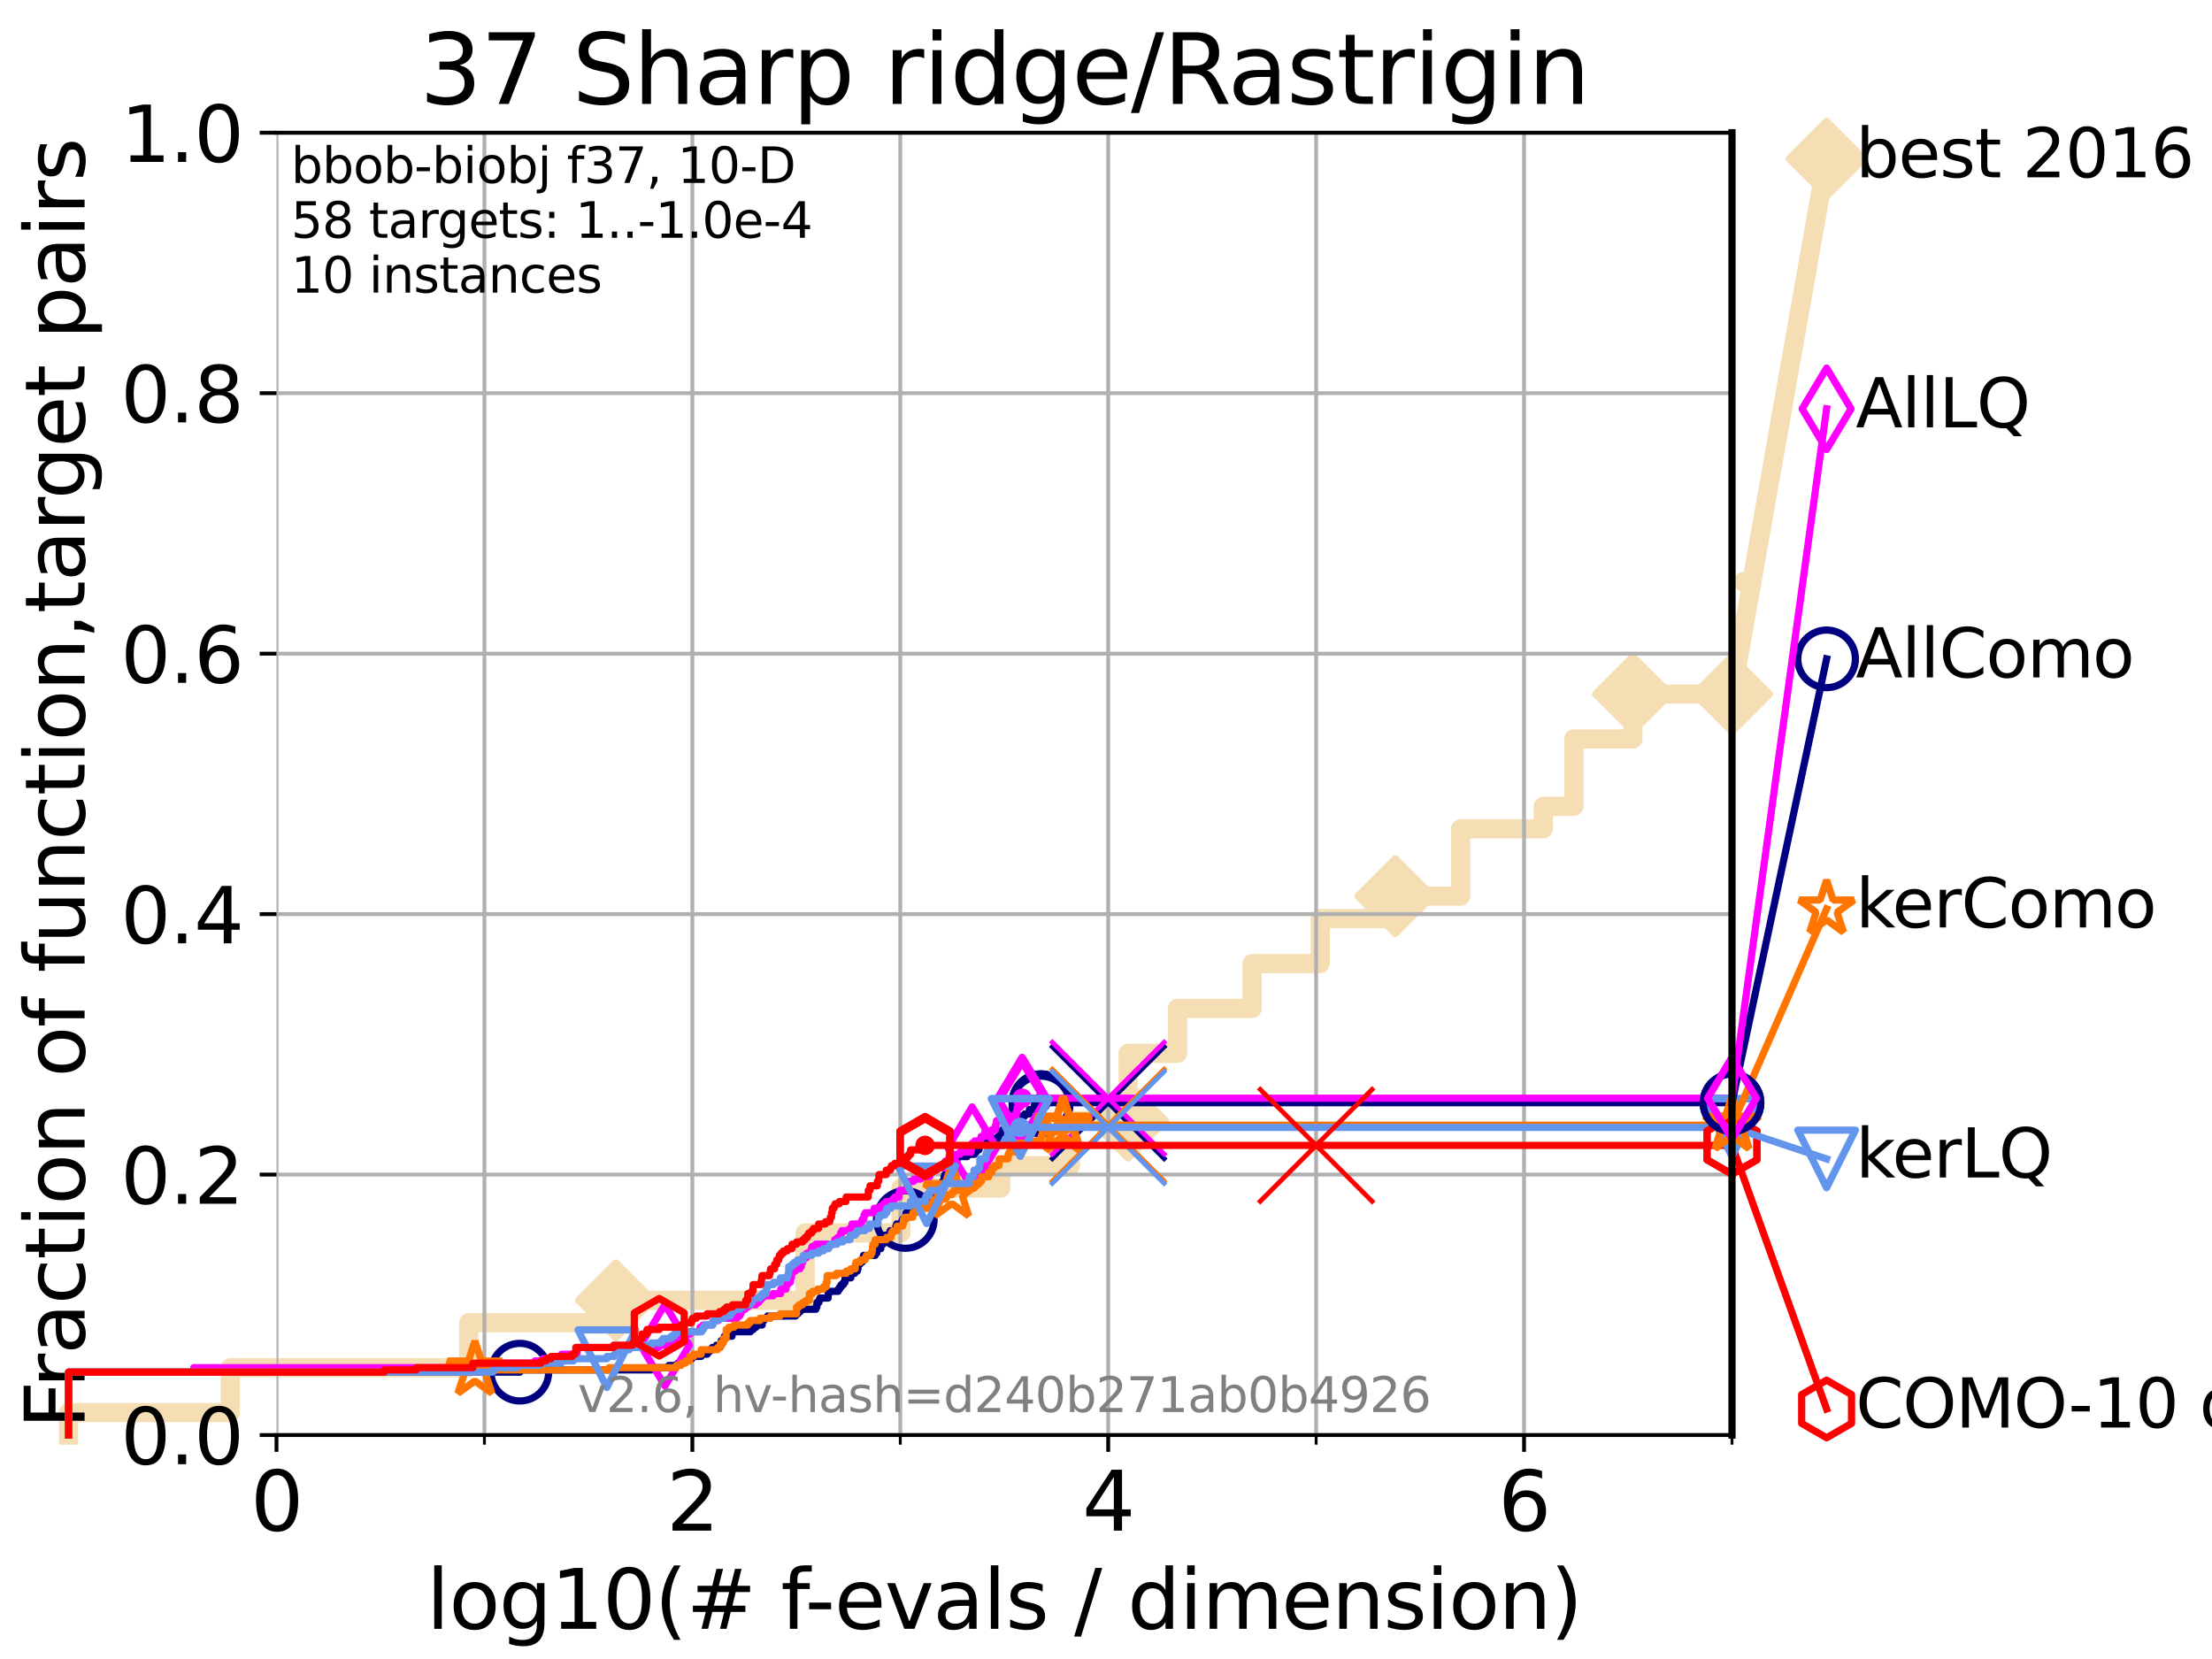 <?xml version="1.0" encoding="utf-8" standalone="no"?>
<!DOCTYPE svg PUBLIC "-//W3C//DTD SVG 1.1//EN"
  "http://www.w3.org/Graphics/SVG/1.1/DTD/svg11.dtd">
<svg xmlns:xlink="http://www.w3.org/1999/xlink" width="460.8pt" height="345.6pt" viewBox="0 0 460.8 345.6" xmlns="http://www.w3.org/2000/svg" version="1.1">
 <defs>
  <style type="text/css">*{stroke-linejoin: round; stroke-linecap: butt}</style>
 </defs>
 <g id="figure_1">
  <g id="patch_1">
   <path d="M 0 345.6 
L 460.8 345.6 
L 460.8 0 
L 0 0 
z
" style="fill: #ffffff"/>
  </g>
  <g id="axes_1">
   <g id="patch_2">
    <path d="M 57.6 298.944 
L 360.806 298.944 
L 360.806 27.648 
L 57.6 27.648 
z
" style="fill: #ffffff"/>
   </g>
   <g id="line2d_1">
    <path d="M 14.285 298.944 
L 14.285 294.266 
L 47.991 294.266 
L 47.991 284.911 
L 97.635 284.911 
L 97.635 275.556 
L 128.31 275.556 
L 128.31 270.879 
L 167.716 270.879 
L 167.716 256.846 
L 187.677 256.846 
L 187.677 247.491 
L 208.476 247.491 
L 208.476 242.814 
L 222.982 242.814 
L 222.982 233.459 
L 235.009 233.459 
L 235.009 219.426 
L 245.288 219.426 
L 245.288 210.071 
L 260.836 210.071 
L 260.836 200.716 
L 275.034 200.716 
L 275.034 191.361 
L 290.661 191.361 
L 290.661 186.684 
L 304.282 186.684 
L 304.282 172.651 
L 321.497 172.651 
L 321.497 167.974 
L 327.859 167.974 
L 327.859 153.941 
L 340.169 153.941 
L 340.169 144.586 
L 360.806 144.586 
" style="fill: none; stroke: #f5deb3; stroke-width: 4; stroke-linecap: square"/>
   </g>
   <g id="line2d_2">
    <defs>
     <path id="m7c6b9dfd09" d="M -0 7.778 
L 7.778 0 
L 0 -7.778 
L -7.778 -0 
z
" style="stroke: #f5deb3; stroke-width: 1.5; stroke-linejoin: miter"/>
    </defs>
    <g>
     <use xlink:href="#m7c6b9dfd09" x="128.31" y="270.879" style="fill: #f5deb3; stroke: #f5deb3; stroke-width: 1.5; stroke-linejoin: miter"/>
     <use xlink:href="#m7c6b9dfd09" x="235.009" y="233.459" style="fill: #f5deb3; stroke: #f5deb3; stroke-width: 1.5; stroke-linejoin: miter"/>
     <use xlink:href="#m7c6b9dfd09" x="290.661" y="186.684" style="fill: #f5deb3; stroke: #f5deb3; stroke-width: 1.5; stroke-linejoin: miter"/>
     <use xlink:href="#m7c6b9dfd09" x="340.169" y="144.586" style="fill: #f5deb3; stroke: #f5deb3; stroke-width: 1.5; stroke-linejoin: miter"/>
     <use xlink:href="#m7c6b9dfd09" x="360.806" y="144.586" style="fill: #f5deb3; stroke: #f5deb3; stroke-width: 1.5; stroke-linejoin: miter"/>
    </g>
   </g>
   <g id="line2d_3">
    <path style="fill: none; stroke: #f5deb3; stroke-width: 4; stroke-linecap: square"/>
    <g/>
   </g>
   <g id="line2d_4">
    <path d="M 360.806 144.586 
L 380.515 33.074 
" style="fill: none; stroke: #f5deb3; stroke-width: 4; stroke-linecap: square"/>
    <g>
     <use xlink:href="#m7c6b9dfd09" x="360.806" y="144.586" style="fill: #f5deb3; stroke: #f5deb3; stroke-width: 1.5; stroke-linejoin: miter"/>
     <use xlink:href="#m7c6b9dfd09" x="380.515" y="33.074" style="fill: #f5deb3; stroke: #f5deb3; stroke-width: 1.5; stroke-linejoin: miter"/>
    </g>
   </g>
   <g id="matplotlib.axis_1">
    <g id="xtick_1">
     <g id="line2d_5">
      <path d="M 57.6 298.944 
L 57.6 27.648 
" clip-path="url(#p738c4bbcce)" style="fill: none; stroke: #b0b0b0; stroke-width: 0.8; stroke-linecap: square"/>
     </g>
     <g id="line2d_6">
      <defs>
       <path id="mf24493eb86" d="M 0 0 
L 0 3.5 
" style="stroke: #000000; stroke-width: 0.8"/>
      </defs>
      <g>
       <use xlink:href="#mf24493eb86" x="57.6" y="298.944" style="stroke: #000000; stroke-width: 0.8"/>
      </g>
     </g>
     <g id="text_1">
      <!-- 0 -->
      <g transform="translate(52.192 318.861) scale(0.17 -0.17)">
       <defs>
        <path id="DejaVuSans-30" d="M 2034 4250 
Q 1547 4250 1301 3770 
Q 1056 3291 1056 2328 
Q 1056 1369 1301 889 
Q 1547 409 2034 409 
Q 2525 409 2770 889 
Q 3016 1369 3016 2328 
Q 3016 3291 2770 3770 
Q 2525 4250 2034 4250 
z
M 2034 4750 
Q 2819 4750 3233 4129 
Q 3647 3509 3647 2328 
Q 3647 1150 3233 529 
Q 2819 -91 2034 -91 
Q 1250 -91 836 529 
Q 422 1150 422 2328 
Q 422 3509 836 4129 
Q 1250 4750 2034 4750 
z
" transform="scale(0.016)"/>
       </defs>
       <use xlink:href="#DejaVuSans-30"/>
      </g>
     </g>
    </g>
    <g id="xtick_2">
     <g id="line2d_7">
      <path d="M 144.23 298.944 
L 144.23 27.648 
" clip-path="url(#p738c4bbcce)" style="fill: none; stroke: #b0b0b0; stroke-width: 0.8; stroke-linecap: square"/>
     </g>
     <g id="line2d_8">
      <g>
       <use xlink:href="#mf24493eb86" x="144.23" y="298.944" style="stroke: #000000; stroke-width: 0.8"/>
      </g>
     </g>
     <g id="text_2">
      <!-- 2 -->
      <g transform="translate(138.822 318.861) scale(0.17 -0.17)">
       <defs>
        <path id="DejaVuSans-32" d="M 1228 531 
L 3431 531 
L 3431 0 
L 469 0 
L 469 531 
Q 828 903 1448 1529 
Q 2069 2156 2228 2338 
Q 2531 2678 2651 2914 
Q 2772 3150 2772 3378 
Q 2772 3750 2511 3984 
Q 2250 4219 1831 4219 
Q 1534 4219 1204 4116 
Q 875 4013 500 3803 
L 500 4441 
Q 881 4594 1212 4672 
Q 1544 4750 1819 4750 
Q 2544 4750 2975 4387 
Q 3406 4025 3406 3419 
Q 3406 3131 3298 2873 
Q 3191 2616 2906 2266 
Q 2828 2175 2409 1742 
Q 1991 1309 1228 531 
z
" transform="scale(0.016)"/>
       </defs>
       <use xlink:href="#DejaVuSans-32"/>
      </g>
     </g>
    </g>
    <g id="xtick_3">
     <g id="line2d_9">
      <path d="M 230.861 298.944 
L 230.861 27.648 
" clip-path="url(#p738c4bbcce)" style="fill: none; stroke: #b0b0b0; stroke-width: 0.8; stroke-linecap: square"/>
     </g>
     <g id="line2d_10">
      <g>
       <use xlink:href="#mf24493eb86" x="230.861" y="298.944" style="stroke: #000000; stroke-width: 0.8"/>
      </g>
     </g>
     <g id="text_3">
      <!-- 4 -->
      <g transform="translate(225.453 318.861) scale(0.17 -0.17)">
       <defs>
        <path id="DejaVuSans-34" d="M 2419 4116 
L 825 1625 
L 2419 1625 
L 2419 4116 
z
M 2253 4666 
L 3047 4666 
L 3047 1625 
L 3713 1625 
L 3713 1100 
L 3047 1100 
L 3047 0 
L 2419 0 
L 2419 1100 
L 313 1100 
L 313 1709 
L 2253 4666 
z
" transform="scale(0.016)"/>
       </defs>
       <use xlink:href="#DejaVuSans-34"/>
      </g>
     </g>
    </g>
    <g id="xtick_4">
     <g id="line2d_11">
      <path d="M 317.491 298.944 
L 317.491 27.648 
" clip-path="url(#p738c4bbcce)" style="fill: none; stroke: #b0b0b0; stroke-width: 0.8; stroke-linecap: square"/>
     </g>
     <g id="line2d_12">
      <g>
       <use xlink:href="#mf24493eb86" x="317.491" y="298.944" style="stroke: #000000; stroke-width: 0.8"/>
      </g>
     </g>
     <g id="text_4">
      <!-- 6 -->
      <g transform="translate(312.083 318.861) scale(0.17 -0.17)">
       <defs>
        <path id="DejaVuSans-36" d="M 2113 2584 
Q 1688 2584 1439 2293 
Q 1191 2003 1191 1497 
Q 1191 994 1439 701 
Q 1688 409 2113 409 
Q 2538 409 2786 701 
Q 3034 994 3034 1497 
Q 3034 2003 2786 2293 
Q 2538 2584 2113 2584 
z
M 3366 4563 
L 3366 3988 
Q 3128 4100 2886 4159 
Q 2644 4219 2406 4219 
Q 1781 4219 1451 3797 
Q 1122 3375 1075 2522 
Q 1259 2794 1537 2939 
Q 1816 3084 2150 3084 
Q 2853 3084 3261 2657 
Q 3669 2231 3669 1497 
Q 3669 778 3244 343 
Q 2819 -91 2113 -91 
Q 1303 -91 875 529 
Q 447 1150 447 2328 
Q 447 3434 972 4092 
Q 1497 4750 2381 4750 
Q 2619 4750 2861 4703 
Q 3103 4656 3366 4563 
z
" transform="scale(0.016)"/>
       </defs>
       <use xlink:href="#DejaVuSans-36"/>
      </g>
     </g>
    </g>
    <g id="xtick_5">
     <g id="line2d_13">
      <path d="M 100.915 298.944 
L 100.915 27.648 
" clip-path="url(#p738c4bbcce)" style="fill: none; stroke: #b0b0b0; stroke-width: 0.8; stroke-linecap: square"/>
     </g>
     <g id="line2d_14">
      <defs>
       <path id="m140cacadf8" d="M 0 0 
L 0 2 
" style="stroke: #000000; stroke-width: 0.6"/>
      </defs>
      <g>
       <use xlink:href="#m140cacadf8" x="100.915" y="298.944" style="stroke: #000000; stroke-width: 0.6"/>
      </g>
     </g>
    </g>
    <g id="xtick_6">
     <g id="line2d_15">
      <path d="M 187.546 298.944 
L 187.546 27.648 
" clip-path="url(#p738c4bbcce)" style="fill: none; stroke: #b0b0b0; stroke-width: 0.8; stroke-linecap: square"/>
     </g>
     <g id="line2d_16">
      <g>
       <use xlink:href="#m140cacadf8" x="187.546" y="298.944" style="stroke: #000000; stroke-width: 0.6"/>
      </g>
     </g>
    </g>
    <g id="xtick_7">
     <g id="line2d_17">
      <path d="M 274.176 298.944 
L 274.176 27.648 
" clip-path="url(#p738c4bbcce)" style="fill: none; stroke: #b0b0b0; stroke-width: 0.8; stroke-linecap: square"/>
     </g>
     <g id="line2d_18">
      <g>
       <use xlink:href="#m140cacadf8" x="274.176" y="298.944" style="stroke: #000000; stroke-width: 0.6"/>
      </g>
     </g>
    </g>
    <g id="xtick_8">
     <g id="line2d_19">
      <path d="M 360.806 298.944 
L 360.806 27.648 
" clip-path="url(#p738c4bbcce)" style="fill: none; stroke: #b0b0b0; stroke-width: 0.8; stroke-linecap: square"/>
     </g>
     <g id="line2d_20">
      <g>
       <use xlink:href="#m140cacadf8" x="360.806" y="298.944" style="stroke: #000000; stroke-width: 0.6"/>
      </g>
     </g>
    </g>
    <g id="text_5">
     <!-- log10(# f-evals / dimension) -->
     <g transform="translate(88.823 339.314) scale(0.17 -0.17)">
      <defs>
       <path id="DejaVuSans-6c" d="M 603 4863 
L 1178 4863 
L 1178 0 
L 603 0 
L 603 4863 
z
" transform="scale(0.016)"/>
       <path id="DejaVuSans-6f" d="M 1959 3097 
Q 1497 3097 1228 2736 
Q 959 2375 959 1747 
Q 959 1119 1226 758 
Q 1494 397 1959 397 
Q 2419 397 2687 759 
Q 2956 1122 2956 1747 
Q 2956 2369 2687 2733 
Q 2419 3097 1959 3097 
z
M 1959 3584 
Q 2709 3584 3137 3096 
Q 3566 2609 3566 1747 
Q 3566 888 3137 398 
Q 2709 -91 1959 -91 
Q 1206 -91 779 398 
Q 353 888 353 1747 
Q 353 2609 779 3096 
Q 1206 3584 1959 3584 
z
" transform="scale(0.016)"/>
       <path id="DejaVuSans-67" d="M 2906 1791 
Q 2906 2416 2648 2759 
Q 2391 3103 1925 3103 
Q 1463 3103 1205 2759 
Q 947 2416 947 1791 
Q 947 1169 1205 825 
Q 1463 481 1925 481 
Q 2391 481 2648 825 
Q 2906 1169 2906 1791 
z
M 3481 434 
Q 3481 -459 3084 -895 
Q 2688 -1331 1869 -1331 
Q 1566 -1331 1297 -1286 
Q 1028 -1241 775 -1147 
L 775 -588 
Q 1028 -725 1275 -790 
Q 1522 -856 1778 -856 
Q 2344 -856 2625 -561 
Q 2906 -266 2906 331 
L 2906 616 
Q 2728 306 2450 153 
Q 2172 0 1784 0 
Q 1141 0 747 490 
Q 353 981 353 1791 
Q 353 2603 747 3093 
Q 1141 3584 1784 3584 
Q 2172 3584 2450 3431 
Q 2728 3278 2906 2969 
L 2906 3500 
L 3481 3500 
L 3481 434 
z
" transform="scale(0.016)"/>
       <path id="DejaVuSans-31" d="M 794 531 
L 1825 531 
L 1825 4091 
L 703 3866 
L 703 4441 
L 1819 4666 
L 2450 4666 
L 2450 531 
L 3481 531 
L 3481 0 
L 794 0 
L 794 531 
z
" transform="scale(0.016)"/>
       <path id="DejaVuSans-28" d="M 1984 4856 
Q 1566 4138 1362 3434 
Q 1159 2731 1159 2009 
Q 1159 1288 1364 580 
Q 1569 -128 1984 -844 
L 1484 -844 
Q 1016 -109 783 600 
Q 550 1309 550 2009 
Q 550 2706 781 3412 
Q 1013 4119 1484 4856 
L 1984 4856 
z
" transform="scale(0.016)"/>
       <path id="DejaVuSans-23" d="M 3272 2816 
L 2363 2816 
L 2100 1772 
L 3016 1772 
L 3272 2816 
z
M 2803 4594 
L 2478 3297 
L 3391 3297 
L 3719 4594 
L 4219 4594 
L 3897 3297 
L 4872 3297 
L 4872 2816 
L 3775 2816 
L 3519 1772 
L 4513 1772 
L 4513 1294 
L 3397 1294 
L 3072 0 
L 2572 0 
L 2894 1294 
L 1978 1294 
L 1656 0 
L 1153 0 
L 1478 1294 
L 494 1294 
L 494 1772 
L 1594 1772 
L 1856 2816 
L 850 2816 
L 850 3297 
L 1978 3297 
L 2297 4594 
L 2803 4594 
z
" transform="scale(0.016)"/>
       <path id="DejaVuSans-20" transform="scale(0.016)"/>
       <path id="DejaVuSans-66" d="M 2375 4863 
L 2375 4384 
L 1825 4384 
Q 1516 4384 1395 4259 
Q 1275 4134 1275 3809 
L 1275 3500 
L 2222 3500 
L 2222 3053 
L 1275 3053 
L 1275 0 
L 697 0 
L 697 3053 
L 147 3053 
L 147 3500 
L 697 3500 
L 697 3744 
Q 697 4328 969 4595 
Q 1241 4863 1831 4863 
L 2375 4863 
z
" transform="scale(0.016)"/>
       <path id="DejaVuSans-2d" d="M 313 2009 
L 1997 2009 
L 1997 1497 
L 313 1497 
L 313 2009 
z
" transform="scale(0.016)"/>
       <path id="DejaVuSans-65" d="M 3597 1894 
L 3597 1613 
L 953 1613 
Q 991 1019 1311 708 
Q 1631 397 2203 397 
Q 2534 397 2845 478 
Q 3156 559 3463 722 
L 3463 178 
Q 3153 47 2828 -22 
Q 2503 -91 2169 -91 
Q 1331 -91 842 396 
Q 353 884 353 1716 
Q 353 2575 817 3079 
Q 1281 3584 2069 3584 
Q 2775 3584 3186 3129 
Q 3597 2675 3597 1894 
z
M 3022 2063 
Q 3016 2534 2758 2815 
Q 2500 3097 2075 3097 
Q 1594 3097 1305 2825 
Q 1016 2553 972 2059 
L 3022 2063 
z
" transform="scale(0.016)"/>
       <path id="DejaVuSans-76" d="M 191 3500 
L 800 3500 
L 1894 563 
L 2988 3500 
L 3597 3500 
L 2284 0 
L 1503 0 
L 191 3500 
z
" transform="scale(0.016)"/>
       <path id="DejaVuSans-61" d="M 2194 1759 
Q 1497 1759 1228 1600 
Q 959 1441 959 1056 
Q 959 750 1161 570 
Q 1363 391 1709 391 
Q 2188 391 2477 730 
Q 2766 1069 2766 1631 
L 2766 1759 
L 2194 1759 
z
M 3341 1997 
L 3341 0 
L 2766 0 
L 2766 531 
Q 2569 213 2275 61 
Q 1981 -91 1556 -91 
Q 1019 -91 701 211 
Q 384 513 384 1019 
Q 384 1609 779 1909 
Q 1175 2209 1959 2209 
L 2766 2209 
L 2766 2266 
Q 2766 2663 2505 2880 
Q 2244 3097 1772 3097 
Q 1472 3097 1187 3025 
Q 903 2953 641 2809 
L 641 3341 
Q 956 3463 1253 3523 
Q 1550 3584 1831 3584 
Q 2591 3584 2966 3190 
Q 3341 2797 3341 1997 
z
" transform="scale(0.016)"/>
       <path id="DejaVuSans-73" d="M 2834 3397 
L 2834 2853 
Q 2591 2978 2328 3040 
Q 2066 3103 1784 3103 
Q 1356 3103 1142 2972 
Q 928 2841 928 2578 
Q 928 2378 1081 2264 
Q 1234 2150 1697 2047 
L 1894 2003 
Q 2506 1872 2764 1633 
Q 3022 1394 3022 966 
Q 3022 478 2636 193 
Q 2250 -91 1575 -91 
Q 1294 -91 989 -36 
Q 684 19 347 128 
L 347 722 
Q 666 556 975 473 
Q 1284 391 1588 391 
Q 1994 391 2212 530 
Q 2431 669 2431 922 
Q 2431 1156 2273 1281 
Q 2116 1406 1581 1522 
L 1381 1569 
Q 847 1681 609 1914 
Q 372 2147 372 2553 
Q 372 3047 722 3315 
Q 1072 3584 1716 3584 
Q 2034 3584 2315 3537 
Q 2597 3491 2834 3397 
z
" transform="scale(0.016)"/>
       <path id="DejaVuSans-2f" d="M 1625 4666 
L 2156 4666 
L 531 -594 
L 0 -594 
L 1625 4666 
z
" transform="scale(0.016)"/>
       <path id="DejaVuSans-64" d="M 2906 2969 
L 2906 4863 
L 3481 4863 
L 3481 0 
L 2906 0 
L 2906 525 
Q 2725 213 2448 61 
Q 2172 -91 1784 -91 
Q 1150 -91 751 415 
Q 353 922 353 1747 
Q 353 2572 751 3078 
Q 1150 3584 1784 3584 
Q 2172 3584 2448 3432 
Q 2725 3281 2906 2969 
z
M 947 1747 
Q 947 1113 1208 752 
Q 1469 391 1925 391 
Q 2381 391 2643 752 
Q 2906 1113 2906 1747 
Q 2906 2381 2643 2742 
Q 2381 3103 1925 3103 
Q 1469 3103 1208 2742 
Q 947 2381 947 1747 
z
" transform="scale(0.016)"/>
       <path id="DejaVuSans-69" d="M 603 3500 
L 1178 3500 
L 1178 0 
L 603 0 
L 603 3500 
z
M 603 4863 
L 1178 4863 
L 1178 4134 
L 603 4134 
L 603 4863 
z
" transform="scale(0.016)"/>
       <path id="DejaVuSans-6d" d="M 3328 2828 
Q 3544 3216 3844 3400 
Q 4144 3584 4550 3584 
Q 5097 3584 5394 3201 
Q 5691 2819 5691 2113 
L 5691 0 
L 5113 0 
L 5113 2094 
Q 5113 2597 4934 2840 
Q 4756 3084 4391 3084 
Q 3944 3084 3684 2787 
Q 3425 2491 3425 1978 
L 3425 0 
L 2847 0 
L 2847 2094 
Q 2847 2600 2669 2842 
Q 2491 3084 2119 3084 
Q 1678 3084 1418 2786 
Q 1159 2488 1159 1978 
L 1159 0 
L 581 0 
L 581 3500 
L 1159 3500 
L 1159 2956 
Q 1356 3278 1631 3431 
Q 1906 3584 2284 3584 
Q 2666 3584 2933 3390 
Q 3200 3197 3328 2828 
z
" transform="scale(0.016)"/>
       <path id="DejaVuSans-6e" d="M 3513 2113 
L 3513 0 
L 2938 0 
L 2938 2094 
Q 2938 2591 2744 2837 
Q 2550 3084 2163 3084 
Q 1697 3084 1428 2787 
Q 1159 2491 1159 1978 
L 1159 0 
L 581 0 
L 581 3500 
L 1159 3500 
L 1159 2956 
Q 1366 3272 1645 3428 
Q 1925 3584 2291 3584 
Q 2894 3584 3203 3211 
Q 3513 2838 3513 2113 
z
" transform="scale(0.016)"/>
       <path id="DejaVuSans-29" d="M 513 4856 
L 1013 4856 
Q 1481 4119 1714 3412 
Q 1947 2706 1947 2009 
Q 1947 1309 1714 600 
Q 1481 -109 1013 -844 
L 513 -844 
Q 928 -128 1133 580 
Q 1338 1288 1338 2009 
Q 1338 2731 1133 3434 
Q 928 4138 513 4856 
z
" transform="scale(0.016)"/>
      </defs>
      <use xlink:href="#DejaVuSans-6c"/>
      <use xlink:href="#DejaVuSans-6f" x="27.783"/>
      <use xlink:href="#DejaVuSans-67" x="88.965"/>
      <use xlink:href="#DejaVuSans-31" x="152.441"/>
      <use xlink:href="#DejaVuSans-30" x="216.064"/>
      <use xlink:href="#DejaVuSans-28" x="279.688"/>
      <use xlink:href="#DejaVuSans-23" x="318.701"/>
      <use xlink:href="#DejaVuSans-20" x="402.49"/>
      <use xlink:href="#DejaVuSans-66" x="434.277"/>
      <use xlink:href="#DejaVuSans-2d" x="463.982"/>
      <use xlink:href="#DejaVuSans-65" x="500.066"/>
      <use xlink:href="#DejaVuSans-76" x="561.59"/>
      <use xlink:href="#DejaVuSans-61" x="620.77"/>
      <use xlink:href="#DejaVuSans-6c" x="682.049"/>
      <use xlink:href="#DejaVuSans-73" x="709.832"/>
      <use xlink:href="#DejaVuSans-20" x="761.932"/>
      <use xlink:href="#DejaVuSans-2f" x="793.719"/>
      <use xlink:href="#DejaVuSans-20" x="827.41"/>
      <use xlink:href="#DejaVuSans-64" x="859.197"/>
      <use xlink:href="#DejaVuSans-69" x="922.674"/>
      <use xlink:href="#DejaVuSans-6d" x="950.457"/>
      <use xlink:href="#DejaVuSans-65" x="1047.869"/>
      <use xlink:href="#DejaVuSans-6e" x="1109.393"/>
      <use xlink:href="#DejaVuSans-73" x="1172.771"/>
      <use xlink:href="#DejaVuSans-69" x="1224.871"/>
      <use xlink:href="#DejaVuSans-6f" x="1252.654"/>
      <use xlink:href="#DejaVuSans-6e" x="1313.836"/>
      <use xlink:href="#DejaVuSans-29" x="1377.215"/>
     </g>
    </g>
   </g>
   <g id="matplotlib.axis_2">
    <g id="ytick_1">
     <g id="line2d_21">
      <path d="M 57.6 298.944 
L 360.806 298.944 
" clip-path="url(#p738c4bbcce)" style="fill: none; stroke: #b0b0b0; stroke-width: 0.8; stroke-linecap: square"/>
     </g>
     <g id="line2d_22">
      <defs>
       <path id="m7b5d3b676d" d="M 0 0 
L -3.5 0 
" style="stroke: #000000; stroke-width: 0.8"/>
      </defs>
      <g>
       <use xlink:href="#m7b5d3b676d" x="57.6" y="298.944" style="stroke: #000000; stroke-width: 0.8"/>
      </g>
     </g>
     <g id="text_6">
      <!-- 0.0 -->
      <g transform="translate(25.155 305.023) scale(0.16 -0.16)">
       <defs>
        <path id="DejaVuSans-2e" d="M 684 794 
L 1344 794 
L 1344 0 
L 684 0 
L 684 794 
z
" transform="scale(0.016)"/>
       </defs>
       <use xlink:href="#DejaVuSans-30"/>
       <use xlink:href="#DejaVuSans-2e" x="63.623"/>
       <use xlink:href="#DejaVuSans-30" x="95.41"/>
      </g>
     </g>
    </g>
    <g id="ytick_2">
     <g id="line2d_23">
      <path d="M 57.6 244.685 
L 360.806 244.685 
" clip-path="url(#p738c4bbcce)" style="fill: none; stroke: #b0b0b0; stroke-width: 0.8; stroke-linecap: square"/>
     </g>
     <g id="line2d_24">
      <g>
       <use xlink:href="#m7b5d3b676d" x="57.6" y="244.685" style="stroke: #000000; stroke-width: 0.8"/>
      </g>
     </g>
     <g id="text_7">
      <!-- 0.2 -->
      <g transform="translate(25.155 250.764) scale(0.16 -0.16)">
       <use xlink:href="#DejaVuSans-30"/>
       <use xlink:href="#DejaVuSans-2e" x="63.623"/>
       <use xlink:href="#DejaVuSans-32" x="95.41"/>
      </g>
     </g>
    </g>
    <g id="ytick_3">
     <g id="line2d_25">
      <path d="M 57.6 190.426 
L 360.806 190.426 
" clip-path="url(#p738c4bbcce)" style="fill: none; stroke: #b0b0b0; stroke-width: 0.8; stroke-linecap: square"/>
     </g>
     <g id="line2d_26">
      <g>
       <use xlink:href="#m7b5d3b676d" x="57.6" y="190.426" style="stroke: #000000; stroke-width: 0.8"/>
      </g>
     </g>
     <g id="text_8">
      <!-- 0.4 -->
      <g transform="translate(25.155 196.504) scale(0.16 -0.16)">
       <use xlink:href="#DejaVuSans-30"/>
       <use xlink:href="#DejaVuSans-2e" x="63.623"/>
       <use xlink:href="#DejaVuSans-34" x="95.41"/>
      </g>
     </g>
    </g>
    <g id="ytick_4">
     <g id="line2d_27">
      <path d="M 57.6 136.166 
L 360.806 136.166 
" clip-path="url(#p738c4bbcce)" style="fill: none; stroke: #b0b0b0; stroke-width: 0.8; stroke-linecap: square"/>
     </g>
     <g id="line2d_28">
      <g>
       <use xlink:href="#m7b5d3b676d" x="57.6" y="136.166" style="stroke: #000000; stroke-width: 0.8"/>
      </g>
     </g>
     <g id="text_9">
      <!-- 0.6 -->
      <g transform="translate(25.155 142.245) scale(0.16 -0.16)">
       <use xlink:href="#DejaVuSans-30"/>
       <use xlink:href="#DejaVuSans-2e" x="63.623"/>
       <use xlink:href="#DejaVuSans-36" x="95.41"/>
      </g>
     </g>
    </g>
    <g id="ytick_5">
     <g id="line2d_29">
      <path d="M 57.6 81.907 
L 360.806 81.907 
" clip-path="url(#p738c4bbcce)" style="fill: none; stroke: #b0b0b0; stroke-width: 0.8; stroke-linecap: square"/>
     </g>
     <g id="line2d_30">
      <g>
       <use xlink:href="#m7b5d3b676d" x="57.6" y="81.907" style="stroke: #000000; stroke-width: 0.8"/>
      </g>
     </g>
     <g id="text_10">
      <!-- 0.8 -->
      <g transform="translate(25.155 87.986) scale(0.16 -0.16)">
       <defs>
        <path id="DejaVuSans-38" d="M 2034 2216 
Q 1584 2216 1326 1975 
Q 1069 1734 1069 1313 
Q 1069 891 1326 650 
Q 1584 409 2034 409 
Q 2484 409 2743 651 
Q 3003 894 3003 1313 
Q 3003 1734 2745 1975 
Q 2488 2216 2034 2216 
z
M 1403 2484 
Q 997 2584 770 2862 
Q 544 3141 544 3541 
Q 544 4100 942 4425 
Q 1341 4750 2034 4750 
Q 2731 4750 3128 4425 
Q 3525 4100 3525 3541 
Q 3525 3141 3298 2862 
Q 3072 2584 2669 2484 
Q 3125 2378 3379 2068 
Q 3634 1759 3634 1313 
Q 3634 634 3220 271 
Q 2806 -91 2034 -91 
Q 1263 -91 848 271 
Q 434 634 434 1313 
Q 434 1759 690 2068 
Q 947 2378 1403 2484 
z
M 1172 3481 
Q 1172 3119 1398 2916 
Q 1625 2713 2034 2713 
Q 2441 2713 2670 2916 
Q 2900 3119 2900 3481 
Q 2900 3844 2670 4047 
Q 2441 4250 2034 4250 
Q 1625 4250 1398 4047 
Q 1172 3844 1172 3481 
z
" transform="scale(0.016)"/>
       </defs>
       <use xlink:href="#DejaVuSans-30"/>
       <use xlink:href="#DejaVuSans-2e" x="63.623"/>
       <use xlink:href="#DejaVuSans-38" x="95.41"/>
      </g>
     </g>
    </g>
    <g id="ytick_6">
     <g id="line2d_31">
      <path d="M 57.6 27.648 
L 360.806 27.648 
" clip-path="url(#p738c4bbcce)" style="fill: none; stroke: #b0b0b0; stroke-width: 0.8; stroke-linecap: square"/>
     </g>
     <g id="line2d_32">
      <g>
       <use xlink:href="#m7b5d3b676d" x="57.6" y="27.648" style="stroke: #000000; stroke-width: 0.8"/>
      </g>
     </g>
     <g id="text_11">
      <!-- 1.0 -->
      <g transform="translate(25.155 33.727) scale(0.16 -0.16)">
       <use xlink:href="#DejaVuSans-31"/>
       <use xlink:href="#DejaVuSans-2e" x="63.623"/>
       <use xlink:href="#DejaVuSans-30" x="95.41"/>
      </g>
     </g>
    </g>
    <g id="text_12">
     <!-- Fraction of function,target pairs -->
     <g transform="translate(17.62 297.681) rotate(-90) scale(0.17 -0.17)">
      <defs>
       <path id="DejaVuSans-46" d="M 628 4666 
L 3309 4666 
L 3309 4134 
L 1259 4134 
L 1259 2759 
L 3109 2759 
L 3109 2228 
L 1259 2228 
L 1259 0 
L 628 0 
L 628 4666 
z
" transform="scale(0.016)"/>
       <path id="DejaVuSans-72" d="M 2631 2963 
Q 2534 3019 2420 3045 
Q 2306 3072 2169 3072 
Q 1681 3072 1420 2755 
Q 1159 2438 1159 1844 
L 1159 0 
L 581 0 
L 581 3500 
L 1159 3500 
L 1159 2956 
Q 1341 3275 1631 3429 
Q 1922 3584 2338 3584 
Q 2397 3584 2469 3576 
Q 2541 3569 2628 3553 
L 2631 2963 
z
" transform="scale(0.016)"/>
       <path id="DejaVuSans-63" d="M 3122 3366 
L 3122 2828 
Q 2878 2963 2633 3030 
Q 2388 3097 2138 3097 
Q 1578 3097 1268 2742 
Q 959 2388 959 1747 
Q 959 1106 1268 751 
Q 1578 397 2138 397 
Q 2388 397 2633 464 
Q 2878 531 3122 666 
L 3122 134 
Q 2881 22 2623 -34 
Q 2366 -91 2075 -91 
Q 1284 -91 818 406 
Q 353 903 353 1747 
Q 353 2603 823 3093 
Q 1294 3584 2113 3584 
Q 2378 3584 2631 3529 
Q 2884 3475 3122 3366 
z
" transform="scale(0.016)"/>
       <path id="DejaVuSans-74" d="M 1172 4494 
L 1172 3500 
L 2356 3500 
L 2356 3053 
L 1172 3053 
L 1172 1153 
Q 1172 725 1289 603 
Q 1406 481 1766 481 
L 2356 481 
L 2356 0 
L 1766 0 
Q 1100 0 847 248 
Q 594 497 594 1153 
L 594 3053 
L 172 3053 
L 172 3500 
L 594 3500 
L 594 4494 
L 1172 4494 
z
" transform="scale(0.016)"/>
       <path id="DejaVuSans-75" d="M 544 1381 
L 544 3500 
L 1119 3500 
L 1119 1403 
Q 1119 906 1312 657 
Q 1506 409 1894 409 
Q 2359 409 2629 706 
Q 2900 1003 2900 1516 
L 2900 3500 
L 3475 3500 
L 3475 0 
L 2900 0 
L 2900 538 
Q 2691 219 2414 64 
Q 2138 -91 1772 -91 
Q 1169 -91 856 284 
Q 544 659 544 1381 
z
M 1991 3584 
L 1991 3584 
z
" transform="scale(0.016)"/>
       <path id="DejaVuSans-2c" d="M 750 794 
L 1409 794 
L 1409 256 
L 897 -744 
L 494 -744 
L 750 256 
L 750 794 
z
" transform="scale(0.016)"/>
       <path id="DejaVuSans-70" d="M 1159 525 
L 1159 -1331 
L 581 -1331 
L 581 3500 
L 1159 3500 
L 1159 2969 
Q 1341 3281 1617 3432 
Q 1894 3584 2278 3584 
Q 2916 3584 3314 3078 
Q 3713 2572 3713 1747 
Q 3713 922 3314 415 
Q 2916 -91 2278 -91 
Q 1894 -91 1617 61 
Q 1341 213 1159 525 
z
M 3116 1747 
Q 3116 2381 2855 2742 
Q 2594 3103 2138 3103 
Q 1681 3103 1420 2742 
Q 1159 2381 1159 1747 
Q 1159 1113 1420 752 
Q 1681 391 2138 391 
Q 2594 391 2855 752 
Q 3116 1113 3116 1747 
z
" transform="scale(0.016)"/>
      </defs>
      <use xlink:href="#DejaVuSans-46"/>
      <use xlink:href="#DejaVuSans-72" x="50.27"/>
      <use xlink:href="#DejaVuSans-61" x="91.383"/>
      <use xlink:href="#DejaVuSans-63" x="152.662"/>
      <use xlink:href="#DejaVuSans-74" x="207.643"/>
      <use xlink:href="#DejaVuSans-69" x="246.852"/>
      <use xlink:href="#DejaVuSans-6f" x="274.635"/>
      <use xlink:href="#DejaVuSans-6e" x="335.816"/>
      <use xlink:href="#DejaVuSans-20" x="399.195"/>
      <use xlink:href="#DejaVuSans-6f" x="430.982"/>
      <use xlink:href="#DejaVuSans-66" x="492.164"/>
      <use xlink:href="#DejaVuSans-20" x="527.369"/>
      <use xlink:href="#DejaVuSans-66" x="559.156"/>
      <use xlink:href="#DejaVuSans-75" x="594.361"/>
      <use xlink:href="#DejaVuSans-6e" x="657.74"/>
      <use xlink:href="#DejaVuSans-63" x="721.119"/>
      <use xlink:href="#DejaVuSans-74" x="776.1"/>
      <use xlink:href="#DejaVuSans-69" x="815.309"/>
      <use xlink:href="#DejaVuSans-6f" x="843.092"/>
      <use xlink:href="#DejaVuSans-6e" x="904.273"/>
      <use xlink:href="#DejaVuSans-2c" x="967.652"/>
      <use xlink:href="#DejaVuSans-74" x="999.439"/>
      <use xlink:href="#DejaVuSans-61" x="1038.648"/>
      <use xlink:href="#DejaVuSans-72" x="1099.928"/>
      <use xlink:href="#DejaVuSans-67" x="1139.291"/>
      <use xlink:href="#DejaVuSans-65" x="1202.768"/>
      <use xlink:href="#DejaVuSans-74" x="1264.291"/>
      <use xlink:href="#DejaVuSans-20" x="1303.5"/>
      <use xlink:href="#DejaVuSans-70" x="1335.287"/>
      <use xlink:href="#DejaVuSans-61" x="1398.764"/>
      <use xlink:href="#DejaVuSans-69" x="1460.043"/>
      <use xlink:href="#DejaVuSans-72" x="1487.826"/>
      <use xlink:href="#DejaVuSans-73" x="1528.939"/>
     </g>
    </g>
   </g>
   <g id="line2d_33">
    <defs>
     <path id="mf8049dee6d" d="M 0 1.5 
C 0.398 1.5 0.779 1.342 1.061 1.061 
C 1.342 0.779 1.5 0.398 1.5 0 
C 1.5 -0.398 1.342 -0.779 1.061 -1.061 
C 0.779 -1.342 0.398 -1.5 0 -1.5 
C -0.398 -1.5 -0.779 -1.342 -1.061 -1.061 
C -1.342 -0.779 -1.5 -0.398 -1.5 0 
C -1.5 0.398 -1.342 0.779 -1.061 1.061 
C -0.779 1.342 -0.398 1.5 0 1.5 
z
" style="stroke: #f5deb3"/>
    </defs>
    <g>
     <use xlink:href="#mf8049dee6d" x="363.153" y="121.198" style="fill: #f5deb3; stroke: #f5deb3"/>
     <use xlink:href="#mf8049dee6d" x="363.153" y="121.198" style="fill: #f5deb3; stroke: #f5deb3"/>
    </g>
   </g>
   <g id="line2d_34">
    <defs>
     <path id="mc1b6c0ad97" d="M 0 1.5 
C 0.398 1.5 0.779 1.342 1.061 1.061 
C 1.342 0.779 1.5 0.398 1.5 0 
C 1.5 -0.398 1.342 -0.779 1.061 -1.061 
C 0.779 -1.342 0.398 -1.5 0 -1.5 
C -0.398 -1.5 -0.779 -1.342 -1.061 -1.061 
C -1.342 -0.779 -1.5 -0.398 -1.5 0 
C -1.5 0.398 -1.342 0.779 -1.061 1.061 
C -0.779 1.342 -0.398 1.5 0 1.5 
z
" style="stroke: #000080"/>
    </defs>
    <g>
     <use xlink:href="#mc1b6c0ad97" x="216.851" y="229.717" style="fill: #000080; stroke: #000080"/>
     <use xlink:href="#mc1b6c0ad97" x="216.851" y="229.717" style="fill: #000080; stroke: #000080"/>
    </g>
   </g>
   <g id="line2d_35">
    <path d="M 14.285 298.944 
L 14.285 285.847 
L 108.29 285.847 
L 108.29 285.379 
L 135.717 285.379 
L 135.717 284.911 
L 139.338 284.911 
L 139.338 284.444 
L 141.173 284.444 
L 141.173 283.976 
L 142.165 283.976 
L 142.165 283.508 
L 143.026 283.508 
L 143.026 283.04 
L 144.136 283.04 
L 144.136 282.573 
L 146.058 282.573 
L 146.058 282.105 
L 147.328 282.105 
L 147.328 281.637 
L 147.738 281.637 
L 147.738 281.169 
L 148.383 281.169 
L 148.383 280.702 
L 149.238 280.702 
L 149.238 280.234 
L 150.221 280.234 
L 150.221 279.298 
L 150.707 279.298 
L 150.707 278.831 
L 150.893 278.831 
L 150.893 278.363 
L 152.487 278.363 
L 152.547 277.427 
L 156.334 277.427 
L 156.334 276.96 
L 156.937 276.96 
L 156.937 276.492 
L 157.485 276.492 
L 157.485 276.024 
L 158.778 276.024 
L 158.778 275.089 
L 159.156 275.089 
L 159.156 274.621 
L 159.891 274.621 
L 159.891 274.153 
L 165.725 274.153 
L 165.725 273.685 
L 166.246 273.685 
L 166.246 273.218 
L 166.753 273.218 
L 166.753 272.75 
L 169.962 272.75 
L 169.962 272.282 
L 170.172 272.282 
L 170.172 271.347 
L 170.584 271.347 
L 170.584 270.879 
L 170.787 270.879 
L 170.787 270.411 
L 172.52 270.411 
L 172.52 269.476 
L 172.703 269.476 
L 172.703 269.008 
L 174.608 269.008 
L 174.608 268.54 
L 174.934 268.54 
L 174.934 268.072 
L 175.255 268.072 
L 175.255 267.605 
L 175.726 267.605 
L 175.726 267.137 
L 176.034 267.137 
L 176.034 266.201 
L 177.246 266.201 
L 177.246 265.266 
L 178.058 265.266 
L 178.058 264.798 
L 178.598 264.798 
L 178.598 264.33 
L 178.731 264.33 
L 178.731 263.395 
L 179.124 263.395 
L 179.124 262.927 
L 179.635 262.927 
L 179.635 262.459 
L 179.76 262.459 
L 179.76 261.992 
L 179.885 261.992 
L 179.885 261.524 
L 182.324 261.524 
L 182.324 261.056 
L 182.656 261.056 
L 182.656 260.121 
L 183.495 260.121 
L 183.495 259.185 
L 183.97 259.185 
L 183.97 258.717 
L 184.106 258.717 
L 184.201 257.782 
L 184.299 257.782 
L 184.299 257.314 
L 185.258 257.314 
L 185.258 256.846 
L 185.444 256.846 
L 185.444 256.379 
L 186.61 256.379 
L 186.61 255.443 
L 186.772 255.443 
L 186.772 254.975 
L 187.79 254.975 
L 187.79 254.508 
L 187.986 254.508 
L 187.986 254.04 
L 188.59 254.04 
L 188.59 253.572 
L 188.746 253.572 
L 188.746 252.637 
L 189.13 252.637 
L 189.13 252.169 
L 190.942 252.169 
L 191.011 251.233 
L 191.22 251.233 
L 191.22 250.766 
L 191.737 250.766 
L 191.737 250.298 
L 192.34 250.298 
L 192.34 249.362 
L 193.146 249.362 
L 193.146 248.895 
L 194.307 248.895 
L 194.307 247.959 
L 195.183 247.959 
L 195.183 247.024 
L 196.362 247.024 
L 196.362 246.088 
L 196.668 246.088 
L 196.668 245.153 
L 196.803 245.153 
L 196.803 244.685 
L 197.663 244.685 
L 197.663 244.217 
L 198.198 244.217 
L 198.273 242.814 
L 198.493 242.814 
L 198.518 241.878 
L 199.344 241.878 
L 199.344 240.943 
L 201.472 240.943 
L 201.472 240.475 
L 202.979 240.475 
L 202.979 240.007 
L 203.378 240.007 
L 203.378 239.54 
L 203.946 239.54 
L 203.946 238.604 
L 204.1 238.604 
L 204.1 238.136 
L 204.596 238.136 
L 204.596 237.201 
L 207.89 237.201 
L 207.89 236.733 
L 208.525 236.733 
L 208.525 235.798 
L 208.821 235.798 
L 208.821 235.33 
L 209.477 235.33 
L 209.477 234.394 
L 210.148 234.394 
L 210.148 233.459 
L 210.482 233.459 
L 210.482 232.523 
L 213.458 232.523 
L 213.458 232.056 
L 214.442 232.056 
L 214.442 231.12 
L 215.478 231.12 
L 215.478 230.184 
L 216.851 230.184 
L 216.851 229.717 
L 360.806 229.717 
L 360.806 229.717 
" style="fill: none; stroke: #000080; stroke-width: 1.5; stroke-linecap: square"/>
   </g>
   <g id="line2d_36">
    <defs>
     <path id="ma02a1f1266" d="M 0 6 
C 1.591 6 3.117 5.368 4.243 4.243 
C 5.368 3.117 6 1.591 6 0 
C 6 -1.591 5.368 -3.117 4.243 -4.243 
C 3.117 -5.368 1.591 -6 0 -6 
C -1.591 -6 -3.117 -5.368 -4.243 -4.243 
C -5.368 -3.117 -6 -1.591 -6 0 
C -6 1.591 -5.368 3.117 -4.243 4.243 
C -3.117 5.368 -1.591 6 0 6 
z
" style="stroke: #000080; stroke-width: 1.5"/>
    </defs>
    <g>
     <use xlink:href="#ma02a1f1266" x="108.29" y="285.847" style="fill-opacity: 0; stroke: #000080; stroke-width: 1.5"/>
     <use xlink:href="#ma02a1f1266" x="188.59" y="254.04" style="fill-opacity: 0; stroke: #000080; stroke-width: 1.5"/>
     <use xlink:href="#ma02a1f1266" x="216.851" y="230.184" style="fill-opacity: 0; stroke: #000080; stroke-width: 1.5"/>
     <use xlink:href="#ma02a1f1266" x="216.851" y="229.717" style="fill-opacity: 0; stroke: #000080; stroke-width: 1.5"/>
     <use xlink:href="#ma02a1f1266" x="216.851" y="229.717" style="fill-opacity: 0; stroke: #000080; stroke-width: 1.5"/>
     <use xlink:href="#ma02a1f1266" x="360.806" y="229.717" style="fill-opacity: 0; stroke: #000080; stroke-width: 1.5"/>
    </g>
   </g>
   <g id="line2d_37">
    <path style="fill: none; stroke: #000080; stroke-width: 1.5; stroke-linecap: square"/>
    <g/>
   </g>
   <g id="line2d_38">
    <path d="M 230.865 229.717 
" clip-path="url(#p738c4bbcce)" style="fill: none; stroke: #000080; stroke-width: 1.5; stroke-linecap: square"/>
    <defs>
     <path id="mf4d8b8767e" d="M -12 12 
L 12 -12 
M -12 -12 
L 12 12 
" style="stroke: #000080"/>
    </defs>
    <g clip-path="url(#p738c4bbcce)">
     <use xlink:href="#mf4d8b8767e" x="230.865" y="229.717" style="fill: #000080; stroke: #000080"/>
    </g>
   </g>
   <g id="line2d_39">
    <defs>
     <path id="m49e791fb09" d="M 0 1.5 
C 0.398 1.5 0.779 1.342 1.061 1.061 
C 1.342 0.779 1.5 0.398 1.5 0 
C 1.5 -0.398 1.342 -0.779 1.061 -1.061 
C 0.779 -1.342 0.398 -1.5 0 -1.5 
C -0.398 -1.5 -0.779 -1.342 -1.061 -1.061 
C -1.342 -0.779 -1.5 -0.398 -1.5 0 
C -1.5 0.398 -1.342 0.779 -1.061 1.061 
C -0.779 1.342 -0.398 1.5 0 1.5 
z
" style="stroke: #ff00ff"/>
    </defs>
    <g>
     <use xlink:href="#m49e791fb09" x="212.934" y="228.781" style="fill: #ff00ff; stroke: #ff00ff"/>
     <use xlink:href="#m49e791fb09" x="212.934" y="228.781" style="fill: #ff00ff; stroke: #ff00ff"/>
    </g>
   </g>
   <g id="line2d_40">
    <path d="M 14.285 298.944 
L 14.285 285.847 
L 40.363 285.847 
L 40.363 284.911 
L 95.753 284.911 
L 95.753 284.444 
L 104.809 284.444 
L 104.809 283.976 
L 111.442 283.976 
L 111.442 283.508 
L 113.088 283.508 
L 113.088 283.04 
L 115.315 283.04 
L 115.315 282.573 
L 116.988 282.573 
L 116.988 282.105 
L 120.217 282.105 
L 120.217 281.169 
L 120.351 281.169 
L 120.351 280.702 
L 137.25 280.702 
L 137.25 280.234 
L 138.515 280.234 
L 138.515 279.766 
L 140.634 279.766 
L 140.634 279.298 
L 140.771 279.298 
L 140.771 278.831 
L 141.847 278.831 
L 141.847 278.363 
L 142.926 278.363 
L 142.926 277.895 
L 143.773 277.895 
L 143.773 277.427 
L 145.834 277.427 
L 145.834 276.492 
L 146.429 276.492 
L 146.429 276.024 
L 148.443 276.024 
L 148.443 275.556 
L 148.578 275.556 
L 148.578 275.089 
L 149.694 275.089 
L 149.694 274.621 
L 153.548 274.621 
L 153.548 274.153 
L 154.101 274.153 
L 154.101 273.685 
L 154.334 273.685 
L 154.334 273.218 
L 154.563 273.218 
L 154.563 272.75 
L 155.235 272.75 
L 155.235 272.282 
L 155.833 272.282 
L 155.833 271.814 
L 157.438 271.814 
L 157.438 271.347 
L 158.044 271.347 
L 158.044 270.879 
L 158.41 270.879 
L 158.41 270.411 
L 158.822 270.411 
L 158.822 269.943 
L 161.064 269.943 
L 161.064 269.476 
L 162.634 269.476 
L 162.634 268.54 
L 163.76 268.54 
L 163.76 267.605 
L 164.116 267.605 
L 164.116 267.137 
L 164.638 267.137 
L 164.714 266.201 
L 164.891 266.201 
L 164.891 265.266 
L 165.066 265.266 
L 165.066 264.798 
L 165.659 264.798 
L 165.659 264.33 
L 166.633 264.33 
L 166.633 263.863 
L 166.933 263.863 
L 166.933 262.927 
L 167.24 262.927 
L 167.24 261.992 
L 168.042 261.992 
L 168.053 261.056 
L 168.989 261.056 
L 168.989 260.121 
L 169.17 260.121 
L 169.17 259.653 
L 169.943 259.653 
L 169.943 259.185 
L 173.821 259.185 
L 173.891 258.25 
L 174.48 258.25 
L 174.48 257.782 
L 175.103 257.782 
L 175.103 256.846 
L 175.378 256.846 
L 175.378 256.379 
L 176.994 256.379 
L 176.994 255.911 
L 177.457 255.911 
L 177.457 254.975 
L 179.39 254.975 
L 179.39 254.508 
L 179.58 254.508 
L 179.58 254.04 
L 179.956 254.04 
L 179.992 253.104 
L 180.246 253.104 
L 180.246 252.637 
L 182.116 252.637 
L 182.116 251.701 
L 183.463 251.701 
L 183.463 251.233 
L 184.047 251.233 
L 184.047 250.766 
L 184.559 250.766 
L 184.559 250.298 
L 185.926 250.298 
L 185.926 249.83 
L 186.37 249.83 
L 186.37 249.362 
L 187.309 249.362 
L 187.309 248.427 
L 187.438 248.427 
L 187.438 247.959 
L 188.922 247.959 
L 188.922 247.024 
L 189.199 247.024 
L 189.199 246.088 
L 190.365 246.088 
L 190.365 245.62 
L 191.805 245.62 
L 191.805 245.153 
L 193.678 245.153 
L 193.678 244.685 
L 193.805 244.685 
L 193.805 243.749 
L 194.979 243.749 
L 194.979 243.282 
L 196.887 243.282 
L 196.936 241.878 
L 197.704 241.878 
L 197.704 240.943 
L 198.766 240.943 
L 198.766 240.475 
L 199.962 240.475 
L 199.962 240.007 
L 202.277 240.007 
L 202.277 239.072 
L 202.514 239.072 
L 202.514 238.136 
L 203.073 238.136 
L 203.073 237.669 
L 204.25 237.669 
L 204.25 237.201 
L 204.395 237.201 
L 204.395 236.733 
L 205.148 236.733 
L 205.148 235.798 
L 206.617 235.798 
L 206.617 235.33 
L 207.358 235.33 
L 207.358 234.394 
L 207.577 234.394 
L 207.577 233.459 
L 208.559 233.459 
L 208.619 232.523 
L 211.705 232.523 
L 211.705 231.588 
L 211.877 231.588 
L 211.877 230.652 
L 212.557 230.652 
L 212.557 229.717 
L 212.934 229.717 
L 212.934 228.781 
L 360.806 228.781 
L 360.806 228.781 
" style="fill: none; stroke: #ff00ff; stroke-width: 1.5; stroke-linecap: square"/>
   </g>
   <g id="line2d_41">
    <defs>
     <path id="mffebddf22a" d="M -0 8.485 
L 5.091 0 
L 0 -8.485 
L -5.091 -0 
z
" style="stroke: #ff00ff; stroke-width: 1.5; stroke-linejoin: miter"/>
    </defs>
    <g>
     <use xlink:href="#mffebddf22a" x="138.515" y="280.234" style="fill-opacity: 0; stroke: #ff00ff; stroke-width: 1.5; stroke-linejoin: miter"/>
     <use xlink:href="#mffebddf22a" x="202.514" y="239.072" style="fill-opacity: 0; stroke: #ff00ff; stroke-width: 1.5; stroke-linejoin: miter"/>
     <use xlink:href="#mffebddf22a" x="212.934" y="229.717" style="fill-opacity: 0; stroke: #ff00ff; stroke-width: 1.5; stroke-linejoin: miter"/>
     <use xlink:href="#mffebddf22a" x="212.934" y="228.781" style="fill-opacity: 0; stroke: #ff00ff; stroke-width: 1.5; stroke-linejoin: miter"/>
     <use xlink:href="#mffebddf22a" x="212.934" y="228.781" style="fill-opacity: 0; stroke: #ff00ff; stroke-width: 1.5; stroke-linejoin: miter"/>
     <use xlink:href="#mffebddf22a" x="360.806" y="228.781" style="fill-opacity: 0; stroke: #ff00ff; stroke-width: 1.5; stroke-linejoin: miter"/>
    </g>
   </g>
   <g id="line2d_42">
    <path style="fill: none; stroke: #ff00ff; stroke-width: 1.5; stroke-linecap: square"/>
    <g/>
   </g>
   <g id="line2d_43">
    <path d="M 230.866 228.781 
" clip-path="url(#p738c4bbcce)" style="fill: none; stroke: #ff00ff; stroke-width: 1.5; stroke-linecap: square"/>
    <defs>
     <path id="m5cce916a36" d="M -12 12 
L 12 -12 
M -12 -12 
L 12 12 
" style="stroke: #ff00ff"/>
    </defs>
    <g clip-path="url(#p738c4bbcce)">
     <use xlink:href="#m5cce916a36" x="230.866" y="228.781" style="fill: #ff00ff; stroke: #ff00ff"/>
    </g>
   </g>
   <g id="line2d_44">
    <defs>
     <path id="mb3043650cf" d="M 0 1.5 
C 0.398 1.5 0.779 1.342 1.061 1.061 
C 1.342 0.779 1.5 0.398 1.5 0 
C 1.5 -0.398 1.342 -0.779 1.061 -1.061 
C 0.779 -1.342 0.398 -1.5 0 -1.5 
C -0.398 -1.5 -0.779 -1.342 -1.061 -1.061 
C -1.342 -0.779 -1.5 -0.398 -1.5 0 
C -1.5 0.398 -1.342 0.779 -1.061 1.061 
C -0.779 1.342 -0.398 1.5 0 1.5 
z
" style="stroke: #ff7500"/>
    </defs>
    <g>
     <use xlink:href="#mb3043650cf" x="221.476" y="234.394" style="fill: #ff7500; stroke: #ff7500"/>
     <use xlink:href="#mb3043650cf" x="221.476" y="234.394" style="fill: #ff7500; stroke: #ff7500"/>
    </g>
   </g>
   <g id="line2d_45">
    <path d="M 14.285 298.944 
L 14.285 285.847 
L 98.933 285.847 
L 98.933 285.379 
L 126.899 285.379 
L 126.899 284.911 
L 140.906 284.911 
L 140.906 284.444 
L 141.868 284.444 
L 141.868 283.976 
L 142.784 283.976 
L 142.784 283.508 
L 143.657 283.508 
L 143.657 282.573 
L 144.492 282.573 
L 144.492 282.105 
L 146.058 282.105 
L 146.058 281.169 
L 149.482 281.169 
L 149.482 280.702 
L 150.097 280.702 
L 150.097 279.766 
L 150.694 279.766 
L 150.694 278.831 
L 151.272 278.831 
L 151.272 276.96 
L 151.833 276.96 
L 151.833 276.492 
L 152.907 276.492 
L 152.907 276.024 
L 155.803 276.024 
L 155.803 275.556 
L 156.245 275.556 
L 156.245 275.089 
L 158.312 275.089 
L 158.312 274.621 
L 160.526 274.621 
L 160.526 274.153 
L 162.507 274.153 
L 162.507 273.685 
L 165.934 273.685 
L 165.934 272.282 
L 166.449 272.282 
L 166.449 271.814 
L 167.196 271.814 
L 167.196 271.347 
L 167.915 271.347 
L 167.915 270.879 
L 168.607 270.879 
L 168.607 269.476 
L 169.274 269.476 
L 169.274 269.008 
L 170.337 269.008 
L 170.337 268.54 
L 171.538 268.54 
L 171.538 268.072 
L 172.11 268.072 
L 172.11 267.137 
L 172.297 267.137 
L 172.297 265.734 
L 174.241 265.734 
L 174.241 265.266 
L 176.306 265.266 
L 176.306 264.798 
L 177.188 264.798 
L 177.188 264.33 
L 178.167 264.33 
L 178.167 263.395 
L 178.303 263.395 
L 178.303 262.927 
L 179.227 262.927 
L 179.227 262.459 
L 180.23 262.459 
L 180.23 261.992 
L 180.472 261.992 
L 180.472 261.524 
L 181.413 261.524 
L 181.413 261.056 
L 181.641 261.056 
L 181.641 260.588 
L 181.754 260.588 
L 181.754 259.653 
L 181.866 259.653 
L 181.866 259.185 
L 182.309 259.185 
L 182.309 258.25 
L 184.669 258.25 
L 184.669 257.782 
L 185.61 257.782 
L 185.701 256.846 
L 185.973 256.846 
L 185.973 256.379 
L 186.852 256.379 
L 186.852 255.443 
L 188.017 255.443 
L 188.017 254.975 
L 188.178 254.975 
L 188.178 254.04 
L 188.574 254.04 
L 188.574 253.572 
L 190.152 253.572 
L 190.152 252.637 
L 190.859 252.637 
L 190.859 251.701 
L 193.448 251.701 
L 193.448 250.766 
L 194.392 250.766 
L 194.449 249.83 
L 196.968 249.83 
L 196.968 249.362 
L 197.267 249.362 
L 197.267 248.895 
L 198.276 248.895 
L 198.276 248.427 
L 198.692 248.427 
L 198.692 247.959 
L 201.095 247.959 
L 201.095 247.491 
L 202.972 247.491 
L 202.972 246.556 
L 204.035 246.556 
L 204.035 246.088 
L 204.444 246.088 
L 204.444 245.153 
L 205.965 245.153 
L 205.965 244.217 
L 206.637 244.217 
L 206.637 243.282 
L 207.169 243.282 
L 207.169 242.814 
L 208.108 242.814 
L 208.191 241.411 
L 210.006 241.411 
L 210.006 240.475 
L 210.206 240.475 
L 210.206 240.007 
L 211.776 240.007 
L 211.776 239.54 
L 212.16 239.54 
L 212.16 238.604 
L 212.294 238.604 
L 212.294 238.136 
L 215.735 238.136 
L 215.735 237.669 
L 216.865 237.669 
L 216.865 236.733 
L 217.142 236.733 
L 217.142 235.798 
L 220.483 235.798 
L 220.483 234.862 
L 221.476 234.862 
L 221.476 234.394 
L 360.806 234.394 
L 360.806 234.394 
" style="fill: none; stroke: #ff7500; stroke-width: 1.5; stroke-linecap: square"/>
   </g>
   <g id="line2d_46">
    <defs>
     <path id="mf3d311e174" d="M 0 -6 
L -1.347 -1.854 
L -5.706 -1.854 
L -2.18 0.708 
L -3.527 4.854 
L -0 2.292 
L 3.527 4.854 
L 2.18 0.708 
L 5.706 -1.854 
L 1.347 -1.854 
z
" style="stroke: #ff7500; stroke-width: 1.5; stroke-linejoin: bevel"/>
    </defs>
    <g>
     <use xlink:href="#mf3d311e174" x="98.933" y="285.379" style="fill-opacity: 0; stroke: #ff7500; stroke-width: 1.5; stroke-linejoin: bevel"/>
     <use xlink:href="#mf3d311e174" x="198.276" y="248.427" style="fill-opacity: 0; stroke: #ff7500; stroke-width: 1.5; stroke-linejoin: bevel"/>
     <use xlink:href="#mf3d311e174" x="221.476" y="234.862" style="fill-opacity: 0; stroke: #ff7500; stroke-width: 1.5; stroke-linejoin: bevel"/>
     <use xlink:href="#mf3d311e174" x="221.476" y="234.394" style="fill-opacity: 0; stroke: #ff7500; stroke-width: 1.5; stroke-linejoin: bevel"/>
     <use xlink:href="#mf3d311e174" x="221.476" y="234.394" style="fill-opacity: 0; stroke: #ff7500; stroke-width: 1.5; stroke-linejoin: bevel"/>
     <use xlink:href="#mf3d311e174" x="360.806" y="234.394" style="fill-opacity: 0; stroke: #ff7500; stroke-width: 1.5; stroke-linejoin: bevel"/>
    </g>
   </g>
   <g id="line2d_47">
    <path style="fill: none; stroke: #ff7500; stroke-width: 1.5; stroke-linecap: square"/>
    <g/>
   </g>
   <g id="line2d_48">
    <path d="M 230.863 234.394 
" clip-path="url(#p738c4bbcce)" style="fill: none; stroke: #ff7500; stroke-width: 1.5; stroke-linecap: square"/>
    <defs>
     <path id="m47f60e5df5" d="M -12 12 
L 12 -12 
M -12 -12 
L 12 12 
" style="stroke: #ff7500"/>
    </defs>
    <g clip-path="url(#p738c4bbcce)">
     <use xlink:href="#m47f60e5df5" x="230.863" y="234.394" style="fill: #ff7500; stroke: #ff7500"/>
    </g>
   </g>
   <g id="line2d_49">
    <defs>
     <path id="mf07c539185" d="M 0 1.5 
C 0.398 1.5 0.779 1.342 1.061 1.061 
C 1.342 0.779 1.5 0.398 1.5 0 
C 1.5 -0.398 1.342 -0.779 1.061 -1.061 
C 0.779 -1.342 0.398 -1.5 0 -1.5 
C -0.398 -1.5 -0.779 -1.342 -1.061 -1.061 
C -1.342 -0.779 -1.5 -0.398 -1.5 0 
C -1.5 0.398 -1.342 0.779 -1.061 1.061 
C -0.779 1.342 -0.398 1.5 0 1.5 
z
" style="stroke: #6495ed"/>
    </defs>
    <g>
     <use xlink:href="#mf07c539185" x="212.535" y="234.862" style="fill: #6495ed; stroke: #6495ed"/>
     <use xlink:href="#mf07c539185" x="212.535" y="234.862" style="fill: #6495ed; stroke: #6495ed"/>
    </g>
   </g>
   <g id="line2d_50">
    <path d="M 14.285 298.944 
L 14.285 285.847 
L 102.708 285.847 
L 102.708 284.911 
L 107.775 284.911 
L 107.775 284.444 
L 112.386 284.444 
L 112.386 283.976 
L 116.908 283.976 
L 116.908 283.508 
L 119.46 283.508 
L 119.46 283.04 
L 126.421 283.04 
L 126.421 282.573 
L 128.001 282.573 
L 128.001 282.105 
L 128.222 282.105 
L 128.222 281.637 
L 130.107 281.637 
L 130.107 281.169 
L 131.116 281.169 
L 131.116 280.702 
L 133.918 280.702 
L 133.918 280.234 
L 135.628 280.234 
L 135.628 279.766 
L 137.708 279.766 
L 137.708 279.298 
L 138.129 279.298 
L 138.129 278.831 
L 139.796 278.831 
L 139.796 278.363 
L 140.451 278.363 
L 140.451 277.895 
L 140.838 277.895 
L 140.838 277.427 
L 146.211 277.427 
L 146.211 276.96 
L 146.53 276.96 
L 146.53 276.492 
L 146.81 276.492 
L 146.81 276.024 
L 148.488 276.024 
L 148.533 275.089 
L 149.553 275.089 
L 149.553 274.621 
L 150.919 274.621 
L 150.919 274.153 
L 152.119 274.153 
L 152.119 273.685 
L 152.377 273.685 
L 152.377 273.218 
L 152.776 273.218 
L 152.776 272.75 
L 154.146 272.75 
L 154.146 272.282 
L 154.833 272.282 
L 154.833 271.814 
L 156.265 271.814 
L 156.265 271.347 
L 156.706 271.347 
L 156.706 270.879 
L 156.861 270.879 
L 156.861 270.411 
L 158.339 270.411 
L 158.339 269.943 
L 158.787 269.943 
L 158.787 269.476 
L 159.594 269.476 
L 159.594 268.54 
L 159.792 268.54 
L 159.792 267.605 
L 161.141 267.605 
L 161.141 267.137 
L 162.563 267.137 
L 162.563 266.201 
L 164.018 266.201 
L 164.018 265.734 
L 164.175 265.734 
L 164.175 265.266 
L 164.298 265.266 
L 164.311 263.863 
L 164.978 263.863 
L 164.978 263.395 
L 165.508 263.395 
L 165.508 262.927 
L 166.123 262.927 
L 166.123 262.459 
L 167.334 262.459 
L 167.334 261.524 
L 169.1 261.524 
L 169.1 261.056 
L 170.547 261.056 
L 170.547 260.588 
L 171.538 260.588 
L 171.538 260.121 
L 172.624 260.121 
L 172.624 259.653 
L 172.934 259.653 
L 172.934 259.185 
L 174.378 259.185 
L 174.378 258.717 
L 175.574 258.717 
L 175.574 258.25 
L 177.093 258.25 
L 177.093 257.314 
L 178.151 257.314 
L 178.151 256.846 
L 178.529 256.846 
L 178.529 256.379 
L 180.174 256.379 
L 180.174 255.911 
L 181.124 255.911 
L 181.124 254.975 
L 182.893 254.975 
L 182.968 253.572 
L 183.329 253.572 
L 183.329 253.104 
L 184.357 253.104 
L 184.357 252.637 
L 184.735 252.637 
L 184.735 251.701 
L 185.612 251.701 
L 185.612 251.233 
L 189.661 251.233 
L 189.661 250.298 
L 192.811 250.298 
L 192.811 249.362 
L 193.037 249.362 
L 193.037 248.895 
L 193.591 248.895 
L 193.591 248.427 
L 193.706 248.427 
L 193.706 247.959 
L 195.959 247.959 
L 195.959 247.491 
L 196.535 247.491 
L 196.535 247.024 
L 196.672 247.024 
L 196.672 246.556 
L 201.865 246.556 
L 201.924 245.153 
L 202.746 245.153 
L 202.746 244.685 
L 202.888 244.685 
L 202.888 243.749 
L 203.732 243.749 
L 203.732 243.282 
L 204.11 243.282 
L 204.13 241.411 
L 205.377 241.411 
L 205.377 240.475 
L 205.542 240.475 
L 205.542 240.007 
L 205.775 240.007 
L 205.775 239.54 
L 205.978 239.54 
L 205.978 239.072 
L 206.579 239.072 
L 206.579 238.604 
L 208.978 238.604 
L 208.978 238.136 
L 209.209 238.136 
L 209.209 237.669 
L 209.423 237.669 
L 209.423 237.201 
L 209.902 237.201 
L 209.902 236.265 
L 210.674 236.265 
L 210.674 235.33 
L 212.535 235.33 
L 212.535 234.862 
L 360.806 234.862 
L 360.806 234.862 
" style="fill: none; stroke: #6495ed; stroke-width: 1.5; stroke-linecap: square"/>
   </g>
   <g id="line2d_51">
    <defs>
     <path id="m5782e89685" d="M -0 6 
L 6 -6 
L -6 -6 
z
" style="stroke: #6495ed; stroke-width: 1.5; stroke-linejoin: miter"/>
    </defs>
    <g>
     <use xlink:href="#m5782e89685" x="126.421" y="283.04" style="fill-opacity: 0; stroke: #6495ed; stroke-width: 1.5; stroke-linejoin: miter"/>
     <use xlink:href="#m5782e89685" x="193.037" y="248.895" style="fill-opacity: 0; stroke: #6495ed; stroke-width: 1.5; stroke-linejoin: miter"/>
     <use xlink:href="#m5782e89685" x="212.535" y="234.862" style="fill-opacity: 0; stroke: #6495ed; stroke-width: 1.5; stroke-linejoin: miter"/>
     <use xlink:href="#m5782e89685" x="212.535" y="234.862" style="fill-opacity: 0; stroke: #6495ed; stroke-width: 1.5; stroke-linejoin: miter"/>
     <use xlink:href="#m5782e89685" x="360.806" y="234.862" style="fill-opacity: 0; stroke: #6495ed; stroke-width: 1.5; stroke-linejoin: miter"/>
    </g>
   </g>
   <g id="line2d_52">
    <path style="fill: none; stroke: #6495ed; stroke-width: 1.5; stroke-linecap: square"/>
    <g/>
   </g>
   <g id="line2d_53">
    <path d="M 230.862 234.862 
" clip-path="url(#p738c4bbcce)" style="fill: none; stroke: #6495ed; stroke-width: 1.5; stroke-linecap: square"/>
    <defs>
     <path id="mefd9a5c026" d="M -12 12 
L 12 -12 
M -12 -12 
L 12 12 
" style="stroke: #6495ed"/>
    </defs>
    <g clip-path="url(#p738c4bbcce)">
     <use xlink:href="#mefd9a5c026" x="230.862" y="234.862" style="fill: #6495ed; stroke: #6495ed"/>
    </g>
   </g>
   <g id="line2d_54">
    <defs>
     <path id="m50041a6918" d="M 0 1.5 
C 0.398 1.5 0.779 1.342 1.061 1.061 
C 1.342 0.779 1.5 0.398 1.5 0 
C 1.5 -0.398 1.342 -0.779 1.061 -1.061 
C 0.779 -1.342 0.398 -1.5 0 -1.5 
C -0.398 -1.5 -0.779 -1.342 -1.061 -1.061 
C -1.342 -0.779 -1.5 -0.398 -1.5 0 
C -1.5 0.398 -1.342 0.779 -1.061 1.061 
C -0.779 1.342 -0.398 1.5 0 1.5 
z
" style="stroke: #ff0000"/>
    </defs>
    <g>
     <use xlink:href="#m50041a6918" x="192.705" y="238.604" style="fill: #ff0000; stroke: #ff0000"/>
     <use xlink:href="#m50041a6918" x="192.705" y="238.604" style="fill: #ff0000; stroke: #ff0000"/>
    </g>
   </g>
   <g id="line2d_55">
    <path d="M 14.285 298.944 
L 14.285 285.847 
L 80.06 285.847 
L 80.06 285.379 
L 86.712 285.379 
L 86.712 284.911 
L 98.51 284.911 
L 98.51 283.976 
L 112.69 283.976 
L 112.69 283.508 
L 113.765 283.508 
L 113.765 283.04 
L 114.782 283.04 
L 114.782 282.573 
L 119.177 282.573 
L 119.177 282.105 
L 119.808 282.105 
L 119.808 281.637 
L 119.945 281.637 
L 119.945 280.702 
L 127.822 280.702 
L 127.822 280.234 
L 131.82 280.234 
L 131.82 279.766 
L 132.216 279.766 
L 132.216 279.298 
L 133.357 279.298 
L 133.357 278.831 
L 133.722 278.831 
L 133.722 277.895 
L 134.777 277.895 
L 134.777 276.96 
L 137.332 276.96 
L 137.332 276.492 
L 141.826 276.492 
L 141.826 276.024 
L 142.58 276.024 
L 142.58 275.556 
L 144.041 275.556 
L 144.041 275.089 
L 144.249 275.089 
L 144.249 274.621 
L 145.058 274.621 
L 145.058 274.153 
L 147.28 274.153 
L 147.28 273.685 
L 149.918 273.685 
L 149.918 273.218 
L 150.814 273.218 
L 150.814 272.75 
L 151.349 272.75 
L 151.349 272.282 
L 152.571 272.282 
L 152.571 271.814 
L 155.361 271.814 
L 155.361 270.879 
L 155.783 270.879 
L 155.783 269.476 
L 156.551 269.476 
L 156.551 269.008 
L 156.87 269.008 
L 156.87 267.605 
L 158.498 267.605 
L 158.595 266.669 
L 158.656 266.669 
L 158.726 265.734 
L 160.287 265.734 
L 160.287 265.266 
L 160.415 265.266 
L 160.518 264.33 
L 161.362 264.33 
L 161.362 263.395 
L 161.81 263.395 
L 161.81 262.459 
L 162.256 262.459 
L 162.335 261.524 
L 162.712 261.524 
L 162.712 261.056 
L 163.185 261.056 
L 163.185 260.588 
L 163.998 260.588 
L 163.998 260.121 
L 164.985 260.121 
L 164.985 259.185 
L 165.94 259.185 
L 165.94 258.717 
L 167.229 258.717 
L 167.229 258.25 
L 167.727 258.25 
L 167.727 257.782 
L 168.196 257.782 
L 168.196 257.314 
L 168.483 257.314 
L 168.483 256.846 
L 169.1 256.846 
L 169.1 256.379 
L 169.452 256.379 
L 169.452 255.911 
L 170.533 255.911 
L 170.533 254.975 
L 171.96 254.975 
L 171.96 254.508 
L 172.856 254.508 
L 172.966 253.572 
L 173.218 253.572 
L 173.218 252.637 
L 173.374 252.637 
L 173.374 251.701 
L 173.754 251.701 
L 173.754 251.233 
L 173.968 251.233 
L 173.968 250.766 
L 174.849 250.766 
L 174.849 250.298 
L 176.227 250.298 
L 176.269 249.362 
L 180.86 249.362 
L 180.884 247.959 
L 181.24 247.959 
L 181.24 247.024 
L 182.763 247.024 
L 182.763 246.088 
L 183.04 246.088 
L 183.116 244.685 
L 184.625 244.685 
L 184.625 243.749 
L 185.49 243.749 
L 185.49 243.282 
L 185.697 243.282 
L 185.697 242.814 
L 186.414 242.814 
L 186.414 242.346 
L 187.457 242.346 
L 187.457 241.878 
L 188.804 241.878 
L 188.804 240.943 
L 189.292 240.943 
L 189.292 240.475 
L 189.693 240.475 
L 189.693 239.54 
L 191.604 239.54 
L 191.604 239.072 
L 192.705 239.072 
L 192.705 238.604 
L 360.806 238.604 
L 360.806 238.604 
" style="fill: none; stroke: #ff0000; stroke-width: 1.5; stroke-linecap: square"/>
   </g>
   <g id="line2d_56">
    <defs>
     <path id="m645bae876d" d="M 0 -6 
L -5.196 -3 
L -5.196 3 
L -0 6 
L 5.196 3 
L 5.196 -3 
z
" style="stroke: #ff0000; stroke-width: 1.5; stroke-linejoin: miter"/>
    </defs>
    <g>
     <use xlink:href="#m645bae876d" x="137.332" y="276.492" style="fill-opacity: 0; stroke: #ff0000; stroke-width: 1.5; stroke-linejoin: miter"/>
     <use xlink:href="#m645bae876d" x="192.705" y="239.072" style="fill-opacity: 0; stroke: #ff0000; stroke-width: 1.5; stroke-linejoin: miter"/>
     <use xlink:href="#m645bae876d" x="192.705" y="238.604" style="fill-opacity: 0; stroke: #ff0000; stroke-width: 1.5; stroke-linejoin: miter"/>
     <use xlink:href="#m645bae876d" x="192.705" y="238.604" style="fill-opacity: 0; stroke: #ff0000; stroke-width: 1.5; stroke-linejoin: miter"/>
     <use xlink:href="#m645bae876d" x="360.806" y="238.604" style="fill-opacity: 0; stroke: #ff0000; stroke-width: 1.5; stroke-linejoin: miter"/>
    </g>
   </g>
   <g id="line2d_57">
    <path style="fill: none; stroke: #ff0000; stroke-width: 1.5; stroke-linecap: square"/>
    <g/>
   </g>
   <g id="line2d_58">
    <path d="M 274.176 238.604 
" clip-path="url(#p738c4bbcce)" style="fill: none; stroke: #ff0000; stroke-width: 1.5; stroke-linecap: square"/>
    <defs>
     <path id="m9b0a892d2c" d="M -12 12 
L 12 -12 
M -12 -12 
L 12 12 
" style="stroke: #ff0000"/>
    </defs>
    <g clip-path="url(#p738c4bbcce)">
     <use xlink:href="#m9b0a892d2c" x="274.176" y="238.604" style="fill: #ff0000; stroke: #ff0000"/>
    </g>
   </g>
   <g id="line2d_59">
    <path d="M 360.806 238.604 
L 380.515 293.518 
" style="fill: none; stroke: #ff0000; stroke-width: 1.5; stroke-linecap: square"/>
    <g>
     <use xlink:href="#m645bae876d" x="360.806" y="238.604" style="fill-opacity: 0; stroke: #ff0000; stroke-width: 1.5; stroke-linejoin: miter"/>
     <use xlink:href="#m645bae876d" x="380.515" y="293.518" style="fill-opacity: 0; stroke: #ff0000; stroke-width: 1.5; stroke-linejoin: miter"/>
    </g>
   </g>
   <g id="line2d_60">
    <path d="M 360.806 234.862 
L 380.515 241.429 
" style="fill: none; stroke: #6495ed; stroke-width: 1.5; stroke-linecap: square"/>
    <g>
     <use xlink:href="#m5782e89685" x="360.806" y="234.862" style="fill-opacity: 0; stroke: #6495ed; stroke-width: 1.5; stroke-linejoin: miter"/>
     <use xlink:href="#m5782e89685" x="380.515" y="241.429" style="fill-opacity: 0; stroke: #6495ed; stroke-width: 1.5; stroke-linejoin: miter"/>
    </g>
   </g>
   <g id="line2d_61">
    <path d="M 360.806 234.394 
L 380.515 189.34 
" style="fill: none; stroke: #ff7500; stroke-width: 1.5; stroke-linecap: square"/>
    <g>
     <use xlink:href="#mf3d311e174" x="360.806" y="234.394" style="fill-opacity: 0; stroke: #ff7500; stroke-width: 1.5; stroke-linejoin: bevel"/>
     <use xlink:href="#mf3d311e174" x="380.515" y="189.34" style="fill-opacity: 0; stroke: #ff7500; stroke-width: 1.5; stroke-linejoin: bevel"/>
    </g>
   </g>
   <g id="line2d_62">
    <path d="M 360.806 229.717 
L 380.515 137.252 
" style="fill: none; stroke: #000080; stroke-width: 1.5; stroke-linecap: square"/>
    <g>
     <use xlink:href="#ma02a1f1266" x="360.806" y="229.717" style="fill-opacity: 0; stroke: #000080; stroke-width: 1.5"/>
     <use xlink:href="#ma02a1f1266" x="380.515" y="137.252" style="fill-opacity: 0; stroke: #000080; stroke-width: 1.5"/>
    </g>
   </g>
   <g id="line2d_63">
    <path d="M 360.806 228.781 
L 380.515 85.163 
" style="fill: none; stroke: #ff00ff; stroke-width: 1.5; stroke-linecap: square"/>
    <g>
     <use xlink:href="#mffebddf22a" x="360.806" y="228.781" style="fill-opacity: 0; stroke: #ff00ff; stroke-width: 1.5; stroke-linejoin: miter"/>
     <use xlink:href="#mffebddf22a" x="380.515" y="85.163" style="fill-opacity: 0; stroke: #ff00ff; stroke-width: 1.5; stroke-linejoin: miter"/>
    </g>
   </g>
   <g id="line2d_64">
    <path d="M 360.806 298.944 
L 360.806 27.648 
" style="fill: none; stroke: #000000; stroke-width: 1.5; stroke-linecap: square"/>
   </g>
   <g id="patch_3">
    <path d="M 57.6 298.944 
L 360.806 298.944 
" style="fill: none; stroke: #000000; stroke-width: 0.8; stroke-linejoin: miter; stroke-linecap: square"/>
   </g>
   <g id="patch_4">
    <path d="M 57.6 27.648 
L 360.806 27.648 
" style="fill: none; stroke: #000000; stroke-width: 0.8; stroke-linejoin: miter; stroke-linecap: square"/>
   </g>
   <g id="text_13">
    <!-- COMO-10 d -->
    <g transform="translate(386.579 297.381) scale(0.14 -0.14)">
     <defs>
      <path id="DejaVuSans-43" d="M 4122 4306 
L 4122 3641 
Q 3803 3938 3442 4084 
Q 3081 4231 2675 4231 
Q 1875 4231 1450 3742 
Q 1025 3253 1025 2328 
Q 1025 1406 1450 917 
Q 1875 428 2675 428 
Q 3081 428 3442 575 
Q 3803 722 4122 1019 
L 4122 359 
Q 3791 134 3420 21 
Q 3050 -91 2638 -91 
Q 1578 -91 968 557 
Q 359 1206 359 2328 
Q 359 3453 968 4101 
Q 1578 4750 2638 4750 
Q 3056 4750 3426 4639 
Q 3797 4528 4122 4306 
z
" transform="scale(0.016)"/>
      <path id="DejaVuSans-4f" d="M 2522 4238 
Q 1834 4238 1429 3725 
Q 1025 3213 1025 2328 
Q 1025 1447 1429 934 
Q 1834 422 2522 422 
Q 3209 422 3611 934 
Q 4013 1447 4013 2328 
Q 4013 3213 3611 3725 
Q 3209 4238 2522 4238 
z
M 2522 4750 
Q 3503 4750 4090 4092 
Q 4678 3434 4678 2328 
Q 4678 1225 4090 567 
Q 3503 -91 2522 -91 
Q 1538 -91 948 565 
Q 359 1222 359 2328 
Q 359 3434 948 4092 
Q 1538 4750 2522 4750 
z
" transform="scale(0.016)"/>
      <path id="DejaVuSans-4d" d="M 628 4666 
L 1569 4666 
L 2759 1491 
L 3956 4666 
L 4897 4666 
L 4897 0 
L 4281 0 
L 4281 4097 
L 3078 897 
L 2444 897 
L 1241 4097 
L 1241 0 
L 628 0 
L 628 4666 
z
" transform="scale(0.016)"/>
     </defs>
     <use xlink:href="#DejaVuSans-43"/>
     <use xlink:href="#DejaVuSans-4f" x="69.824"/>
     <use xlink:href="#DejaVuSans-4d" x="148.535"/>
     <use xlink:href="#DejaVuSans-4f" x="234.814"/>
     <use xlink:href="#DejaVuSans-2d" x="316.275"/>
     <use xlink:href="#DejaVuSans-31" x="352.359"/>
     <use xlink:href="#DejaVuSans-30" x="415.982"/>
     <use xlink:href="#DejaVuSans-20" x="479.605"/>
     <use xlink:href="#DejaVuSans-64" x="511.393"/>
    </g>
   </g>
   <g id="text_14">
    <!-- kerLQ -->
    <g transform="translate(386.579 245.292) scale(0.14 -0.14)">
     <defs>
      <path id="DejaVuSans-6b" d="M 581 4863 
L 1159 4863 
L 1159 1991 
L 2875 3500 
L 3609 3500 
L 1753 1863 
L 3688 0 
L 2938 0 
L 1159 1709 
L 1159 0 
L 581 0 
L 581 4863 
z
" transform="scale(0.016)"/>
      <path id="DejaVuSans-4c" d="M 628 4666 
L 1259 4666 
L 1259 531 
L 3531 531 
L 3531 0 
L 628 0 
L 628 4666 
z
" transform="scale(0.016)"/>
      <path id="DejaVuSans-51" d="M 2522 4238 
Q 1834 4238 1429 3725 
Q 1025 3213 1025 2328 
Q 1025 1447 1429 934 
Q 1834 422 2522 422 
Q 3209 422 3611 934 
Q 4013 1447 4013 2328 
Q 4013 3213 3611 3725 
Q 3209 4238 2522 4238 
z
M 3406 84 
L 4238 -825 
L 3475 -825 
L 2784 -78 
Q 2681 -84 2626 -87 
Q 2572 -91 2522 -91 
Q 1538 -91 948 567 
Q 359 1225 359 2328 
Q 359 3434 948 4092 
Q 1538 4750 2522 4750 
Q 3503 4750 4090 4092 
Q 4678 3434 4678 2328 
Q 4678 1516 4351 937 
Q 4025 359 3406 84 
z
" transform="scale(0.016)"/>
     </defs>
     <use xlink:href="#DejaVuSans-6b"/>
     <use xlink:href="#DejaVuSans-65" x="54.285"/>
     <use xlink:href="#DejaVuSans-72" x="115.809"/>
     <use xlink:href="#DejaVuSans-4c" x="156.922"/>
     <use xlink:href="#DejaVuSans-51" x="212.635"/>
    </g>
   </g>
   <g id="text_15">
    <!-- kerComo -->
    <g transform="translate(386.579 193.204) scale(0.14 -0.14)">
     <use xlink:href="#DejaVuSans-6b"/>
     <use xlink:href="#DejaVuSans-65" x="54.285"/>
     <use xlink:href="#DejaVuSans-72" x="115.809"/>
     <use xlink:href="#DejaVuSans-43" x="156.922"/>
     <use xlink:href="#DejaVuSans-6f" x="226.746"/>
     <use xlink:href="#DejaVuSans-6d" x="287.928"/>
     <use xlink:href="#DejaVuSans-6f" x="385.34"/>
    </g>
   </g>
   <g id="text_16">
    <!-- AllComo -->
    <g transform="translate(386.579 141.115) scale(0.14 -0.14)">
     <defs>
      <path id="DejaVuSans-41" d="M 2188 4044 
L 1331 1722 
L 3047 1722 
L 2188 4044 
z
M 1831 4666 
L 2547 4666 
L 4325 0 
L 3669 0 
L 3244 1197 
L 1141 1197 
L 716 0 
L 50 0 
L 1831 4666 
z
" transform="scale(0.016)"/>
     </defs>
     <use xlink:href="#DejaVuSans-41"/>
     <use xlink:href="#DejaVuSans-6c" x="68.408"/>
     <use xlink:href="#DejaVuSans-6c" x="96.191"/>
     <use xlink:href="#DejaVuSans-43" x="123.975"/>
     <use xlink:href="#DejaVuSans-6f" x="193.799"/>
     <use xlink:href="#DejaVuSans-6d" x="254.98"/>
     <use xlink:href="#DejaVuSans-6f" x="352.393"/>
    </g>
   </g>
   <g id="text_17">
    <!-- AllLQ -->
    <g transform="translate(386.579 89.026) scale(0.14 -0.14)">
     <use xlink:href="#DejaVuSans-41"/>
     <use xlink:href="#DejaVuSans-6c" x="68.408"/>
     <use xlink:href="#DejaVuSans-6c" x="96.191"/>
     <use xlink:href="#DejaVuSans-4c" x="123.975"/>
     <use xlink:href="#DejaVuSans-51" x="179.688"/>
    </g>
   </g>
   <g id="text_18">
    <!-- best 2016 -->
    <g transform="translate(386.579 36.937) scale(0.14 -0.14)">
     <defs>
      <path id="DejaVuSans-62" d="M 3116 1747 
Q 3116 2381 2855 2742 
Q 2594 3103 2138 3103 
Q 1681 3103 1420 2742 
Q 1159 2381 1159 1747 
Q 1159 1113 1420 752 
Q 1681 391 2138 391 
Q 2594 391 2855 752 
Q 3116 1113 3116 1747 
z
M 1159 2969 
Q 1341 3281 1617 3432 
Q 1894 3584 2278 3584 
Q 2916 3584 3314 3078 
Q 3713 2572 3713 1747 
Q 3713 922 3314 415 
Q 2916 -91 2278 -91 
Q 1894 -91 1617 61 
Q 1341 213 1159 525 
L 1159 0 
L 581 0 
L 581 4863 
L 1159 4863 
L 1159 2969 
z
" transform="scale(0.016)"/>
     </defs>
     <use xlink:href="#DejaVuSans-62"/>
     <use xlink:href="#DejaVuSans-65" x="63.477"/>
     <use xlink:href="#DejaVuSans-73" x="125"/>
     <use xlink:href="#DejaVuSans-74" x="177.1"/>
     <use xlink:href="#DejaVuSans-20" x="216.309"/>
     <use xlink:href="#DejaVuSans-32" x="248.096"/>
     <use xlink:href="#DejaVuSans-30" x="311.719"/>
     <use xlink:href="#DejaVuSans-31" x="375.342"/>
     <use xlink:href="#DejaVuSans-36" x="438.965"/>
    </g>
   </g>
   <g id="text_19">
    <!-- bbob-biobj f37, 10-D -->
    <g transform="translate(60.632 38.111) scale(0.102 -0.102)">
     <defs>
      <path id="DejaVuSans-6a" d="M 603 3500 
L 1178 3500 
L 1178 -63 
Q 1178 -731 923 -1031 
Q 669 -1331 103 -1331 
L -116 -1331 
L -116 -844 
L 38 -844 
Q 366 -844 484 -692 
Q 603 -541 603 -63 
L 603 3500 
z
M 603 4863 
L 1178 4863 
L 1178 4134 
L 603 4134 
L 603 4863 
z
" transform="scale(0.016)"/>
      <path id="DejaVuSans-33" d="M 2597 2516 
Q 3050 2419 3304 2112 
Q 3559 1806 3559 1356 
Q 3559 666 3084 287 
Q 2609 -91 1734 -91 
Q 1441 -91 1130 -33 
Q 819 25 488 141 
L 488 750 
Q 750 597 1062 519 
Q 1375 441 1716 441 
Q 2309 441 2620 675 
Q 2931 909 2931 1356 
Q 2931 1769 2642 2001 
Q 2353 2234 1838 2234 
L 1294 2234 
L 1294 2753 
L 1863 2753 
Q 2328 2753 2575 2939 
Q 2822 3125 2822 3475 
Q 2822 3834 2567 4026 
Q 2313 4219 1838 4219 
Q 1578 4219 1281 4162 
Q 984 4106 628 3988 
L 628 4550 
Q 988 4650 1302 4700 
Q 1616 4750 1894 4750 
Q 2613 4750 3031 4423 
Q 3450 4097 3450 3541 
Q 3450 3153 3228 2886 
Q 3006 2619 2597 2516 
z
" transform="scale(0.016)"/>
      <path id="DejaVuSans-37" d="M 525 4666 
L 3525 4666 
L 3525 4397 
L 1831 0 
L 1172 0 
L 2766 4134 
L 525 4134 
L 525 4666 
z
" transform="scale(0.016)"/>
      <path id="DejaVuSans-44" d="M 1259 4147 
L 1259 519 
L 2022 519 
Q 2988 519 3436 956 
Q 3884 1394 3884 2338 
Q 3884 3275 3436 3711 
Q 2988 4147 2022 4147 
L 1259 4147 
z
M 628 4666 
L 1925 4666 
Q 3281 4666 3915 4102 
Q 4550 3538 4550 2338 
Q 4550 1131 3912 565 
Q 3275 0 1925 0 
L 628 0 
L 628 4666 
z
" transform="scale(0.016)"/>
     </defs>
     <use xlink:href="#DejaVuSans-62"/>
     <use xlink:href="#DejaVuSans-62" x="63.477"/>
     <use xlink:href="#DejaVuSans-6f" x="126.953"/>
     <use xlink:href="#DejaVuSans-62" x="188.135"/>
     <use xlink:href="#DejaVuSans-2d" x="251.611"/>
     <use xlink:href="#DejaVuSans-62" x="287.695"/>
     <use xlink:href="#DejaVuSans-69" x="351.172"/>
     <use xlink:href="#DejaVuSans-6f" x="378.955"/>
     <use xlink:href="#DejaVuSans-62" x="440.137"/>
     <use xlink:href="#DejaVuSans-6a" x="503.613"/>
     <use xlink:href="#DejaVuSans-20" x="531.396"/>
     <use xlink:href="#DejaVuSans-66" x="563.184"/>
     <use xlink:href="#DejaVuSans-33" x="598.389"/>
     <use xlink:href="#DejaVuSans-37" x="662.012"/>
     <use xlink:href="#DejaVuSans-2c" x="725.635"/>
     <use xlink:href="#DejaVuSans-20" x="757.422"/>
     <use xlink:href="#DejaVuSans-31" x="789.209"/>
     <use xlink:href="#DejaVuSans-30" x="852.832"/>
     <use xlink:href="#DejaVuSans-2d" x="916.455"/>
     <use xlink:href="#DejaVuSans-44" x="952.539"/>
    </g>
    <!-- 58 targets: 1..-1.0e-4 -->
    <g transform="translate(60.632 49.533) scale(0.102 -0.102)">
     <defs>
      <path id="DejaVuSans-35" d="M 691 4666 
L 3169 4666 
L 3169 4134 
L 1269 4134 
L 1269 2991 
Q 1406 3038 1543 3061 
Q 1681 3084 1819 3084 
Q 2600 3084 3056 2656 
Q 3513 2228 3513 1497 
Q 3513 744 3044 326 
Q 2575 -91 1722 -91 
Q 1428 -91 1123 -41 
Q 819 9 494 109 
L 494 744 
Q 775 591 1075 516 
Q 1375 441 1709 441 
Q 2250 441 2565 725 
Q 2881 1009 2881 1497 
Q 2881 1984 2565 2268 
Q 2250 2553 1709 2553 
Q 1456 2553 1204 2497 
Q 953 2441 691 2322 
L 691 4666 
z
" transform="scale(0.016)"/>
      <path id="DejaVuSans-3a" d="M 750 794 
L 1409 794 
L 1409 0 
L 750 0 
L 750 794 
z
M 750 3309 
L 1409 3309 
L 1409 2516 
L 750 2516 
L 750 3309 
z
" transform="scale(0.016)"/>
     </defs>
     <use xlink:href="#DejaVuSans-35"/>
     <use xlink:href="#DejaVuSans-38" x="63.623"/>
     <use xlink:href="#DejaVuSans-20" x="127.246"/>
     <use xlink:href="#DejaVuSans-74" x="159.033"/>
     <use xlink:href="#DejaVuSans-61" x="198.242"/>
     <use xlink:href="#DejaVuSans-72" x="259.521"/>
     <use xlink:href="#DejaVuSans-67" x="298.885"/>
     <use xlink:href="#DejaVuSans-65" x="362.361"/>
     <use xlink:href="#DejaVuSans-74" x="423.885"/>
     <use xlink:href="#DejaVuSans-73" x="463.094"/>
     <use xlink:href="#DejaVuSans-3a" x="515.193"/>
     <use xlink:href="#DejaVuSans-20" x="548.885"/>
     <use xlink:href="#DejaVuSans-31" x="580.672"/>
     <use xlink:href="#DejaVuSans-2e" x="644.295"/>
     <use xlink:href="#DejaVuSans-2e" x="676.082"/>
     <use xlink:href="#DejaVuSans-2d" x="707.869"/>
     <use xlink:href="#DejaVuSans-31" x="743.953"/>
     <use xlink:href="#DejaVuSans-2e" x="807.576"/>
     <use xlink:href="#DejaVuSans-30" x="839.363"/>
     <use xlink:href="#DejaVuSans-65" x="902.986"/>
     <use xlink:href="#DejaVuSans-2d" x="964.51"/>
     <use xlink:href="#DejaVuSans-34" x="1000.594"/>
    </g>
    <!-- 10 instances -->
    <g transform="translate(60.632 60.955) scale(0.102 -0.102)">
     <use xlink:href="#DejaVuSans-31"/>
     <use xlink:href="#DejaVuSans-30" x="63.623"/>
     <use xlink:href="#DejaVuSans-20" x="127.246"/>
     <use xlink:href="#DejaVuSans-69" x="159.033"/>
     <use xlink:href="#DejaVuSans-6e" x="186.816"/>
     <use xlink:href="#DejaVuSans-73" x="250.195"/>
     <use xlink:href="#DejaVuSans-74" x="302.295"/>
     <use xlink:href="#DejaVuSans-61" x="341.504"/>
     <use xlink:href="#DejaVuSans-6e" x="402.783"/>
     <use xlink:href="#DejaVuSans-63" x="466.162"/>
     <use xlink:href="#DejaVuSans-65" x="521.143"/>
     <use xlink:href="#DejaVuSans-73" x="582.666"/>
    </g>
   </g>
   <g id="text_20">
    <!-- v2.6, hv-hash=d240b271ab0b4926 -->
    <g style="fill: #808080" transform="translate(120.363 294.151) scale(0.1 -0.1)">
     <defs>
      <path id="DejaVuSans-68" d="M 3513 2113 
L 3513 0 
L 2938 0 
L 2938 2094 
Q 2938 2591 2744 2837 
Q 2550 3084 2163 3084 
Q 1697 3084 1428 2787 
Q 1159 2491 1159 1978 
L 1159 0 
L 581 0 
L 581 4863 
L 1159 4863 
L 1159 2956 
Q 1366 3272 1645 3428 
Q 1925 3584 2291 3584 
Q 2894 3584 3203 3211 
Q 3513 2838 3513 2113 
z
" transform="scale(0.016)"/>
      <path id="DejaVuSans-3d" d="M 678 2906 
L 4684 2906 
L 4684 2381 
L 678 2381 
L 678 2906 
z
M 678 1631 
L 4684 1631 
L 4684 1100 
L 678 1100 
L 678 1631 
z
" transform="scale(0.016)"/>
      <path id="DejaVuSans-39" d="M 703 97 
L 703 672 
Q 941 559 1184 500 
Q 1428 441 1663 441 
Q 2288 441 2617 861 
Q 2947 1281 2994 2138 
Q 2813 1869 2534 1725 
Q 2256 1581 1919 1581 
Q 1219 1581 811 2004 
Q 403 2428 403 3163 
Q 403 3881 828 4315 
Q 1253 4750 1959 4750 
Q 2769 4750 3195 4129 
Q 3622 3509 3622 2328 
Q 3622 1225 3098 567 
Q 2575 -91 1691 -91 
Q 1453 -91 1209 -44 
Q 966 3 703 97 
z
M 1959 2075 
Q 2384 2075 2632 2365 
Q 2881 2656 2881 3163 
Q 2881 3666 2632 3958 
Q 2384 4250 1959 4250 
Q 1534 4250 1286 3958 
Q 1038 3666 1038 3163 
Q 1038 2656 1286 2365 
Q 1534 2075 1959 2075 
z
" transform="scale(0.016)"/>
     </defs>
     <use xlink:href="#DejaVuSans-76"/>
     <use xlink:href="#DejaVuSans-32" x="59.18"/>
     <use xlink:href="#DejaVuSans-2e" x="122.803"/>
     <use xlink:href="#DejaVuSans-36" x="154.59"/>
     <use xlink:href="#DejaVuSans-2c" x="218.213"/>
     <use xlink:href="#DejaVuSans-20" x="250"/>
     <use xlink:href="#DejaVuSans-68" x="281.787"/>
     <use xlink:href="#DejaVuSans-76" x="345.166"/>
     <use xlink:href="#DejaVuSans-2d" x="401.721"/>
     <use xlink:href="#DejaVuSans-68" x="437.805"/>
     <use xlink:href="#DejaVuSans-61" x="501.184"/>
     <use xlink:href="#DejaVuSans-73" x="562.463"/>
     <use xlink:href="#DejaVuSans-68" x="614.562"/>
     <use xlink:href="#DejaVuSans-3d" x="677.941"/>
     <use xlink:href="#DejaVuSans-64" x="761.73"/>
     <use xlink:href="#DejaVuSans-32" x="825.207"/>
     <use xlink:href="#DejaVuSans-34" x="888.83"/>
     <use xlink:href="#DejaVuSans-30" x="952.453"/>
     <use xlink:href="#DejaVuSans-62" x="1016.076"/>
     <use xlink:href="#DejaVuSans-32" x="1079.553"/>
     <use xlink:href="#DejaVuSans-37" x="1143.176"/>
     <use xlink:href="#DejaVuSans-31" x="1206.799"/>
     <use xlink:href="#DejaVuSans-61" x="1270.422"/>
     <use xlink:href="#DejaVuSans-62" x="1331.701"/>
     <use xlink:href="#DejaVuSans-30" x="1395.178"/>
     <use xlink:href="#DejaVuSans-62" x="1458.801"/>
     <use xlink:href="#DejaVuSans-34" x="1522.277"/>
     <use xlink:href="#DejaVuSans-39" x="1585.9"/>
     <use xlink:href="#DejaVuSans-32" x="1649.523"/>
     <use xlink:href="#DejaVuSans-36" x="1713.146"/>
    </g>
   </g>
   <g id="text_21">
    <!-- 37 Sharp ridge/Rastrigin -->
    <g transform="translate(87.406 21.648) scale(0.2 -0.2)">
     <defs>
      <path id="DejaVuSans-53" d="M 3425 4513 
L 3425 3897 
Q 3066 4069 2747 4153 
Q 2428 4238 2131 4238 
Q 1616 4238 1336 4038 
Q 1056 3838 1056 3469 
Q 1056 3159 1242 3001 
Q 1428 2844 1947 2747 
L 2328 2669 
Q 3034 2534 3370 2195 
Q 3706 1856 3706 1288 
Q 3706 609 3251 259 
Q 2797 -91 1919 -91 
Q 1588 -91 1214 -16 
Q 841 59 441 206 
L 441 856 
Q 825 641 1194 531 
Q 1563 422 1919 422 
Q 2459 422 2753 634 
Q 3047 847 3047 1241 
Q 3047 1584 2836 1778 
Q 2625 1972 2144 2069 
L 1759 2144 
Q 1053 2284 737 2584 
Q 422 2884 422 3419 
Q 422 4038 858 4394 
Q 1294 4750 2059 4750 
Q 2388 4750 2728 4690 
Q 3069 4631 3425 4513 
z
" transform="scale(0.016)"/>
      <path id="DejaVuSans-52" d="M 2841 2188 
Q 3044 2119 3236 1894 
Q 3428 1669 3622 1275 
L 4263 0 
L 3584 0 
L 2988 1197 
Q 2756 1666 2539 1819 
Q 2322 1972 1947 1972 
L 1259 1972 
L 1259 0 
L 628 0 
L 628 4666 
L 2053 4666 
Q 2853 4666 3247 4331 
Q 3641 3997 3641 3322 
Q 3641 2881 3436 2590 
Q 3231 2300 2841 2188 
z
M 1259 4147 
L 1259 2491 
L 2053 2491 
Q 2509 2491 2742 2702 
Q 2975 2913 2975 3322 
Q 2975 3731 2742 3939 
Q 2509 4147 2053 4147 
L 1259 4147 
z
" transform="scale(0.016)"/>
     </defs>
     <use xlink:href="#DejaVuSans-33"/>
     <use xlink:href="#DejaVuSans-37" x="63.623"/>
     <use xlink:href="#DejaVuSans-20" x="127.246"/>
     <use xlink:href="#DejaVuSans-53" x="159.033"/>
     <use xlink:href="#DejaVuSans-68" x="222.51"/>
     <use xlink:href="#DejaVuSans-61" x="285.889"/>
     <use xlink:href="#DejaVuSans-72" x="347.168"/>
     <use xlink:href="#DejaVuSans-70" x="388.281"/>
     <use xlink:href="#DejaVuSans-20" x="451.758"/>
     <use xlink:href="#DejaVuSans-72" x="483.545"/>
     <use xlink:href="#DejaVuSans-69" x="524.658"/>
     <use xlink:href="#DejaVuSans-64" x="552.441"/>
     <use xlink:href="#DejaVuSans-67" x="615.918"/>
     <use xlink:href="#DejaVuSans-65" x="679.395"/>
     <use xlink:href="#DejaVuSans-2f" x="740.918"/>
     <use xlink:href="#DejaVuSans-52" x="774.609"/>
     <use xlink:href="#DejaVuSans-61" x="841.842"/>
     <use xlink:href="#DejaVuSans-73" x="903.121"/>
     <use xlink:href="#DejaVuSans-74" x="955.221"/>
     <use xlink:href="#DejaVuSans-72" x="994.43"/>
     <use xlink:href="#DejaVuSans-69" x="1035.543"/>
     <use xlink:href="#DejaVuSans-67" x="1063.326"/>
     <use xlink:href="#DejaVuSans-69" x="1126.803"/>
     <use xlink:href="#DejaVuSans-6e" x="1154.586"/>
    </g>
   </g>
  </g>
 </g>
 <defs>
  <clipPath id="p738c4bbcce">
   <rect x="57.6" y="27.648" width="303.206" height="271.296"/>
  </clipPath>
 </defs>
</svg>
